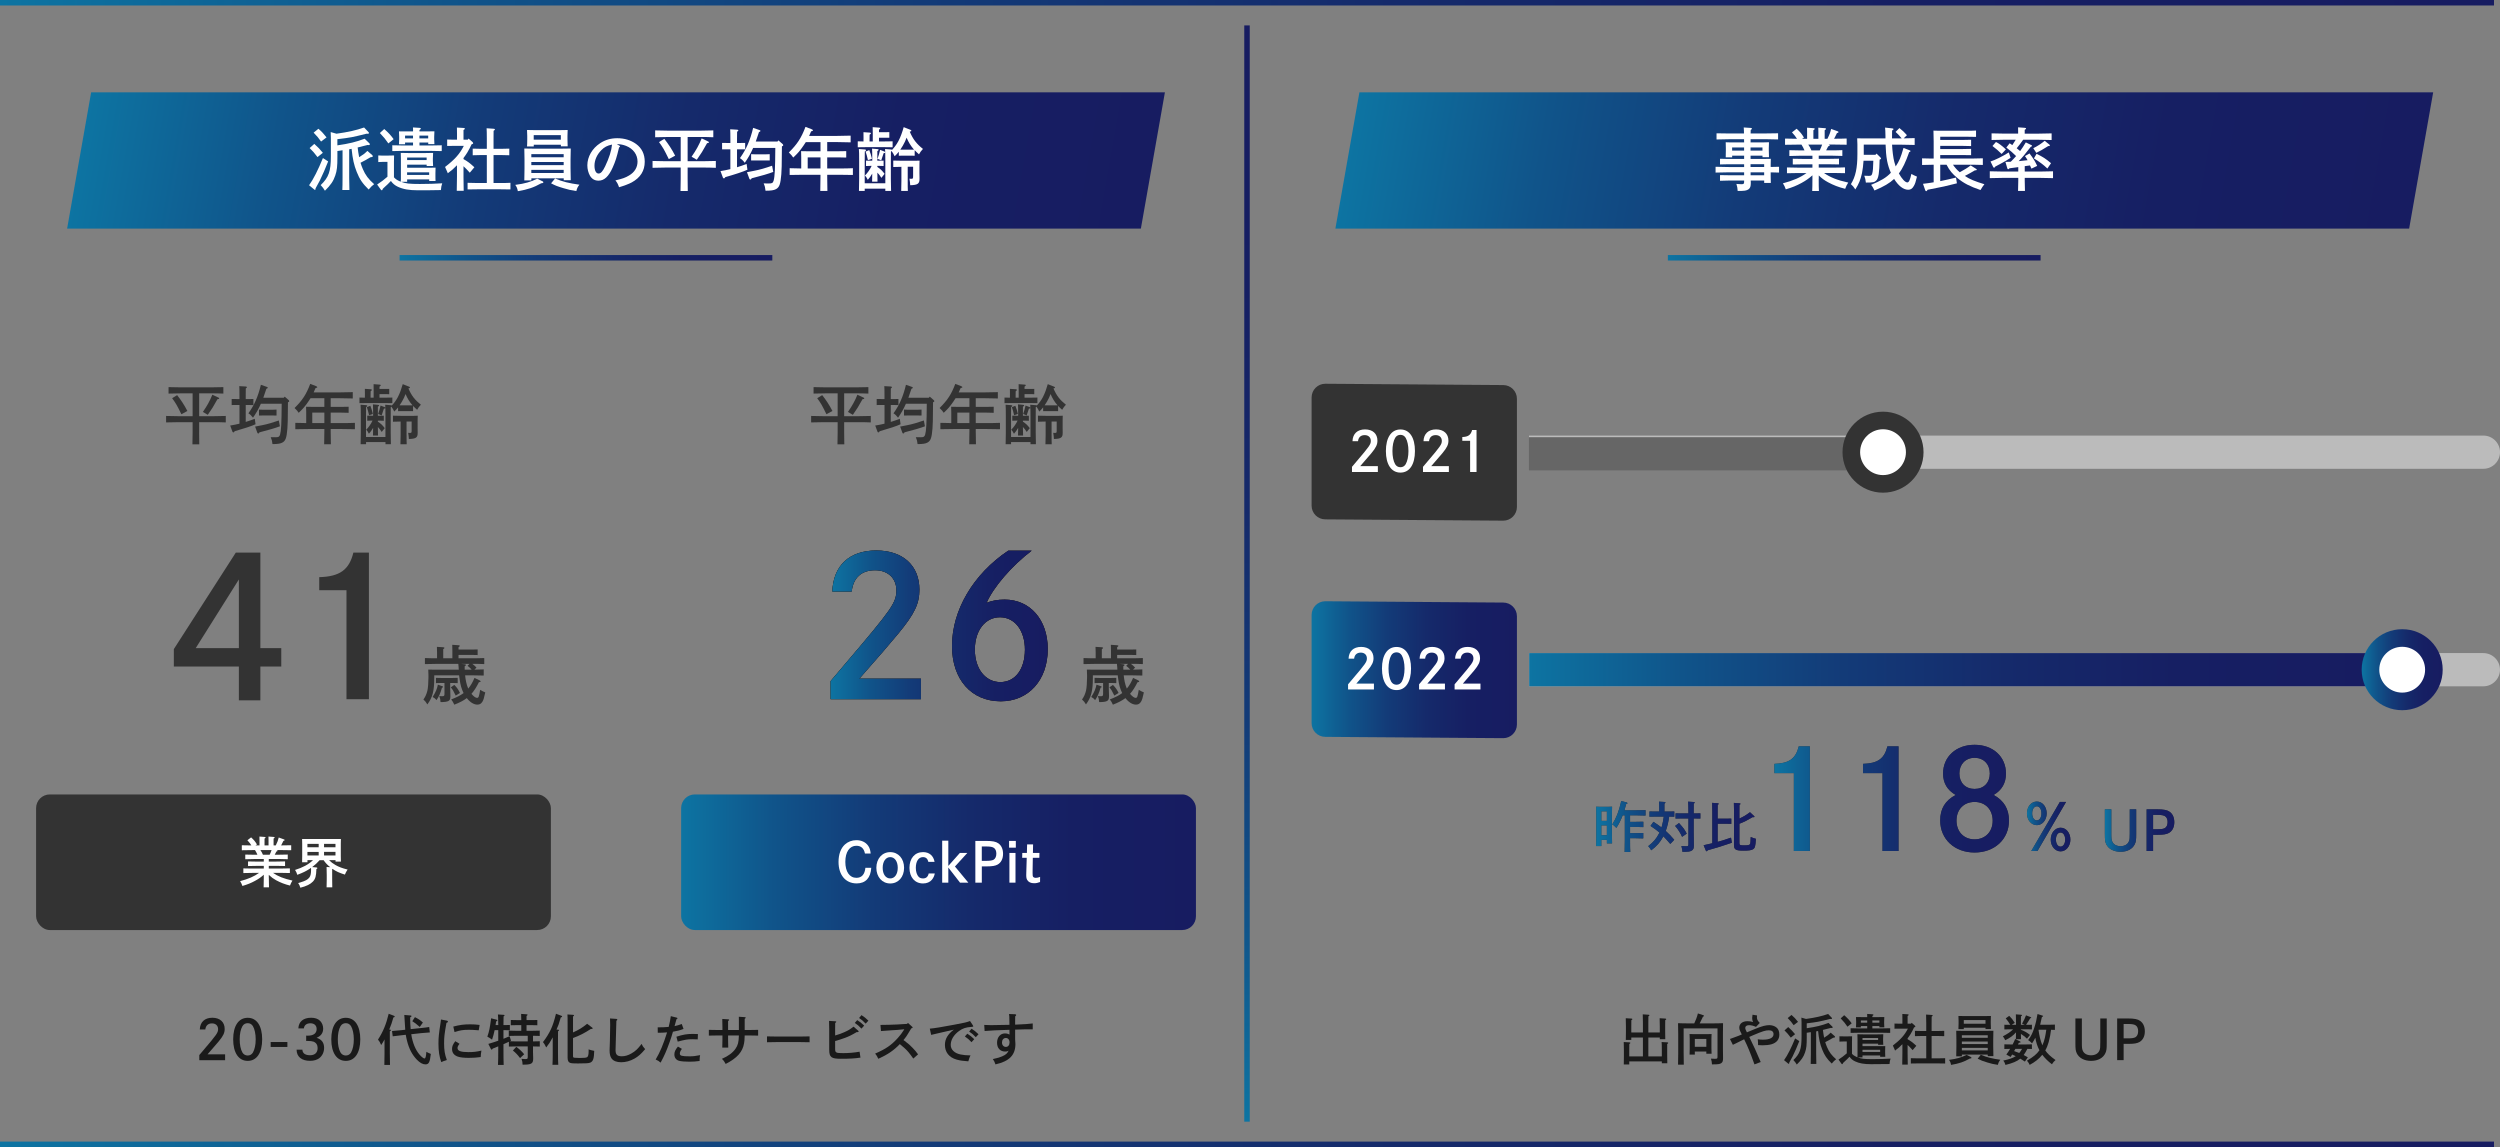 <?xml version="1.0" encoding="UTF-8"?><svg id="_レイヤー_2" xmlns="http://www.w3.org/2000/svg" xmlns:xlink="http://www.w3.org/1999/xlink" viewBox="0 0 912.19 418.54"><rect x="0" y="0" width="912.19" height="418.54" fill="#808080" stroke="none"/><defs><style>.cls-1{fill:#fff;}.cls-2{fill:#666;}.cls-3{fill:#333;}.cls-4{fill:#bbb;}.cls-5{fill:#231815;}.cls-6{fill:#1a1a1a;}.cls-7{fill:url(#_新規グラデーションスウォッチ_2-22);}.cls-8{fill:url(#_新規グラデーションスウォッチ_2-21);}.cls-9{fill:url(#_新規グラデーションスウォッチ_2-20);}.cls-10{fill:url(#_新規グラデーションスウォッチ_2-18);}.cls-11{fill:url(#_新規グラデーションスウォッチ_2-19);}.cls-12{fill:url(#_新規グラデーションスウォッチ_2-14);}.cls-13{fill:url(#_新規グラデーションスウォッチ_2-17);}.cls-14{fill:url(#_新規グラデーションスウォッチ_2-12);}.cls-15{fill:url(#_新規グラデーションスウォッチ_2-11);}.cls-16{fill:url(#_新規グラデーションスウォッチ_2-16);}.cls-17{fill:url(#_新規グラデーションスウォッチ_2-10);}.cls-18{fill:url(#_新規グラデーションスウォッチ_2-13);}.cls-19{fill:url(#_新規グラデーションスウォッチ_2-15);}.cls-20{fill:url(#_新規グラデーションスウォッチ_2);}.cls-21{fill:url(#_新規グラデーションスウォッチ_2-8);}.cls-22{fill:url(#_新規グラデーションスウォッチ_2-4);}.cls-23{fill:url(#_新規グラデーションスウォッチ_2-5);}.cls-24{fill:url(#_新規グラデーションスウォッチ_2-6);}.cls-25{fill:url(#_新規グラデーションスウォッチ_2-7);}.cls-26{fill:url(#_新規グラデーションスウォッチ_2-9);}.cls-27{fill:url(#_新規グラデーションスウォッチ_2-3);}.cls-28{fill:url(#_新規グラデーションスウォッチ_2-2);}</style><linearGradient id="_新規グラデーションスウォッチ_2" x1="0" y1="417.54" x2="910" y2="417.54" gradientUnits="userSpaceOnUse"><stop offset="0" stop-color="#0d76a3"/><stop offset="0" stop-color="#0d74a2"/><stop offset=".18" stop-color="#10548a"/><stop offset=".37" stop-color="#133b78"/><stop offset=".56" stop-color="#152a6b"/><stop offset=".76" stop-color="#161f63"/><stop offset="1" stop-color="#171c61"/></linearGradient><linearGradient id="_新規グラデーションスウォッチ_2-2" y1="1" y2="1" xlink:href="#_新規グラデーションスウォッチ_2"/><linearGradient id="_新規グラデーションスウォッチ_2-3" x1="1644.08" y1="9148.53" x2="2044.08" y2="9148.53" gradientTransform="translate(-1389.08 -8939.26)" xlink:href="#_新規グラデーションスウォッチ_2"/><linearGradient id="_新規グラデーションスウォッチ_2-4" x1="478.57" y1="244.36" x2="553.49" y2="244.36" xlink:href="#_新規グラデーションスウォッチ_2"/><linearGradient id="_新規グラデーションスウォッチ_2-5" x1="248.53" y1="314.61" x2="436.37" y2="314.61" xlink:href="#_新規グラデーションスウォッチ_2"/><linearGradient id="_新規グラデーションスウォッチ_2-6" x1="303.06" y1="228.37" x2="382.3" y2="228.37" xlink:href="#_新規グラデーションスウォッチ_2"/><linearGradient id="_新規グラデーションスウォッチ_2-7" x1="303.06" y1="228.37" x2="382.3" y2="228.37" xlink:href="#_新規グラデーションスウォッチ_2"/><linearGradient id="_新規グラデーションスウォッチ_2-8" x1="582.39" y1="301.58" x2="640.69" y2="301.58" xlink:href="#_新規グラデーションスウォッチ_2"/><linearGradient id="_新規グラデーションスウォッチ_2-9" x1="582.39" y1="301.58" x2="640.69" y2="301.58" xlink:href="#_新規グラデーションスウォッチ_2"/><linearGradient id="_新規グラデーションスウォッチ_2-10" x1="582.39" y1="301.58" x2="640.69" y2="301.58" xlink:href="#_新規グラデーションスウォッチ_2"/><linearGradient id="_新規グラデーションスウォッチ_2-11" x1="768.01" y1="303.05" x2="793.35" y2="303.05" xlink:href="#_新規グラデーションスウォッチ_2"/><linearGradient id="_新規グラデーションスウォッチ_2-12" x1="768.01" y1="303.05" x2="793.35" y2="303.05" xlink:href="#_新規グラデーションスウォッチ_2"/><linearGradient id="_新規グラデーションスウォッチ_2-13" x1="739.58" y1="301.56" x2="755.43" y2="301.56" xlink:href="#_新規グラデーションスウォッチ_2"/><linearGradient id="_新規グラデーションスウォッチ_2-14" x1="647.43" y1="291.41" x2="733.03" y2="291.41" xlink:href="#_新規グラデーションスウォッチ_2"/><linearGradient id="_新規グラデーションスウォッチ_2-15" x1="647.43" y1="291.41" x2="733.03" y2="291.41" xlink:href="#_新規グラデーションスウォッチ_2"/><linearGradient id="_新規グラデーションスウォッチ_2-16" x1="647.43" y1="291.41" x2="733.03" y2="291.41" xlink:href="#_新規グラデーションスウォッチ_2"/><linearGradient id="_新規グラデーションスウォッチ_2-17" x1="-786.83" y1="58.55" x2="-395.05" y2="58.55" gradientTransform="translate(826.03) skewX(-10)" xlink:href="#_新規グラデーションスウォッチ_2"/><linearGradient id="_新規グラデーションスウォッチ_2-18" x1="145.8" y1="94.06" x2="281.8" y2="94.06" xlink:href="#_新規グラデーションスウォッチ_2"/><linearGradient id="_新規グラデーションスウォッチ_2-19" x1="-324.07" y1="58.55" x2="67.71" y2="58.55" gradientTransform="translate(826.03) skewX(-10)" xlink:href="#_新規グラデーションスウォッチ_2"/><linearGradient id="_新規グラデーションスウォッチ_2-20" x1="608.56" y1="94.06" x2="744.56" y2="94.06" xlink:href="#_新規グラデーションスウォッチ_2"/><linearGradient id="_新規グラデーションスウォッチ_2-21" x1="557.96" y1="244.36" x2="868.15" y2="244.36" xlink:href="#_新規グラデーションスウォッチ_2"/><linearGradient id="_新規グラデーションスウォッチ_2-22" x1="861.72" y1="244.36" x2="891.29" y2="244.36" xlink:href="#_新規グラデーションスウォッチ_2"/></defs><g id="_レイヤー_1-2"><g><rect class="cls-20" y="416.54" width="910" height="2"/><rect class="cls-28" width="910" height="2"/><rect class="cls-27" x="255" y="208.27" width="400" height="2" transform="translate(245.73 664.27) rotate(-90)"/><g><path class="cls-6" d="M72.9,375.63c.1-2.7,1.78-4.28,4.58-4.28s4.5,1.6,4.5,4.08c0,1.46-.5,2.52-2.2,4.58-.86,1.04-1.96,2.32-4.06,4.7h6.42v2.14h-9.42v-1.88q.34-.42,1.54-1.82c4.86-5.7,5.32-6.36,5.32-7.64s-.9-2.1-2.22-2.1c-1.42,0-2.28,.78-2.44,2.22h-2.02Z"/><path class="cls-6" d="M95.66,379.23c0,4.92-1.98,7.86-5.28,7.86s-5.3-2.94-5.3-7.86,1.98-7.86,5.3-7.86,5.28,2.94,5.28,7.86Zm-7.22-4.78c-.64,1.12-.98,2.82-.98,4.78s.34,3.66,.98,4.78c.42,.72,1.1,1.12,1.94,1.12s1.5-.4,1.92-1.12c.64-1.12,1-2.82,1-4.78s-.38-3.72-1-4.78c-.44-.74-1.1-1.12-1.92-1.12s-1.52,.38-1.94,1.12Z"/><path class="cls-6" d="M104.86,380.21v1.8h-6.1v-1.8h6.1Z"/><path class="cls-6" d="M108.86,375.23c.12-2.46,1.82-3.88,4.66-3.88,1.4,0,2.48,.36,3.24,1.1,.72,.7,1.16,1.76,1.16,2.84,0,1.6-.78,2.7-2.4,3.38,1.86,.58,2.74,1.76,2.74,3.68,0,1.48-.62,2.84-1.7,3.7-.88,.68-2,1.02-3.42,1.02-3.08,0-4.9-1.48-4.92-4.06h2.12c.04,1.3,1.02,2.02,2.8,2.02s2.76-.98,2.76-2.64c0-1.12-.54-1.94-1.52-2.32-.44-.16-1.26-.26-2.18-.26l-.48,.02v-1.96c.28,.02,.4,.02,.58,.02,2.1,0,3.24-.86,3.24-2.42,0-1.28-.86-2.1-2.26-2.1s-2.28,.7-2.4,1.86h-2.02Z"/><path class="cls-6" d="M131.46,379.23c0,4.92-1.98,7.86-5.28,7.86s-5.3-2.94-5.3-7.86,1.98-7.86,5.3-7.86,5.28,2.94,5.28,7.86Zm-7.22-4.78c-.64,1.12-.98,2.82-.98,4.78s.34,3.66,.98,4.78c.42,.72,1.1,1.12,1.94,1.12s1.5-.4,1.92-1.12c.64-1.12,1-2.82,1-4.78s-.38-3.72-1-4.78c-.44-.74-1.1-1.12-1.92-1.12s-1.52,.38-1.94,1.12Z"/><path class="cls-6" d="M142.32,375.69c.2,.02,.32,.1,.32,.2,0,.14-.12,.24-.4,.4v8.18c0,1.8,.02,3.22,.06,4.1h-2.06c.04-.9,.06-2.26,.06-4.1v-5.22c-.34,.7-.68,1.24-1.22,2.06-.38-.92-.66-1.4-1.16-1.98,1.84-2.84,3-5.62,3.9-9.44l1.92,.74c.18,.08,.28,.18,.28,.3,0,.14-.06,.2-.48,.32-.56,1.96-.84,2.78-1.52,4.42l.3,.02Zm11.1-.56c1.7-.18,2.36-.26,3.18-.4l.24,1.98c-2,.14-2.66,.2-3.18,.26l-3.6,.4c.06,.44,.12,.86,.2,1.18,.68,3.04,1.74,5.22,3.36,6.84,.48,.48,1,.82,1.28,.82,.36,0,.54-.66,.68-2.44,.58,.34,.72,.42,1.62,.78-.34,3.06-.74,3.82-1.96,3.82-1,0-2.02-.56-3.16-1.74-1.68-1.76-2.82-3.92-3.54-6.76-.22-.86-.36-1.54-.48-2.3l-1.6,.18c-1.82,.2-2.36,.26-3.16,.38l-.26-1.94c2.18-.18,2.68-.22,3.18-.28l1.64-.18c-.08-.78-.12-1.7-.18-2.92-.02-.54-.08-1.36-.16-2.48l2.32,.2c.2,.02,.32,.1,.32,.22,0,.14-.1,.24-.48,.46-.02,.38-.02,.56-.02,.8,0,1.02,.08,2.3,.18,3.5l3.58-.38Zm-2.02-4c1.44,.76,1.9,1.06,2.9,1.98l-1.14,1.6c-1.36-1.2-1.72-1.46-2.72-2.1l.96-1.48Z"/><path class="cls-6" d="M163.08,372.41c.22,.06,.36,.18,.36,.34,0,.22-.14,.34-.54,.48-.76,4.22-.86,5.2-.86,7.56s.26,3.98,1,5.98c-.86,.26-1.36,.44-2.04,.76-.7-1.92-1.02-4.04-1.02-6.74,0-2.16,.14-3.6,.78-7.66,.08-.48,.12-.7,.14-1.14l2.18,.42Zm4.58,8.44c-.56,.74-.72,1.12-.72,1.56,0,1.04,1.18,1.48,3.98,1.48,1.86,0,3.16-.16,4.74-.56-.16,.96-.24,1.62-.26,2.36-1.3,.2-2.84,.3-4.34,.3-1.72,0-3.08-.14-3.96-.44-1.44-.48-2.16-1.42-2.16-2.82,0-.94,.28-1.6,1.18-2.82l1.54,.94Zm-2.26-6.28c2.36-.62,3.92-.82,6.14-.82,1.24,0,2.14,.06,3.46,.22l-.32,1.96c-.36-.02-.64-.04-.82-.06-1.24-.1-1.82-.12-2.92-.12-1.96,0-3,.16-5.1,.82l-.44-2Z"/><path class="cls-6" d="M194.48,379.99c.8,0,1.88-.04,2.48-.06v1.94c-.64-.04-1.72-.06-2.48-.06v1.94c0,.38,.02,1.54,.06,2.28v.28c0,1.78-.66,2.16-3.68,2.16h-.18c-.04-.92-.08-1.12-.38-2.12,.64,.06,.92,.08,1.3,.08,.88,0,.96-.06,.96-.84v-3.78h-4.1c-.84,0-1.96,.02-2.78,.06v-1.76c-.66,.3-1.32,.62-1.98,.9v1.72c0,2.62,.02,4.56,.08,5.84h-2.08c.08-1.3,.1-3.26,.1-5.84v-.94c-1.32,.54-1.42,.58-2.02,.82-.16,.28-.28,.38-.4,.38-.1,0-.2-.1-.28-.26l-.92-1.84c1.28-.38,2.5-.76,3.62-1.16v-3.86h-1.32c-.24,1.2-.56,2.34-.94,3.48l-.36-.26c-.56-.4-.62-.44-1.36-.84,.68-1.98,.9-3.06,1.38-6.7l1.96,.5c.22,.06,.32,.16,.32,.28,0,.14-.04,.18-.46,.36-.06,.46-.12,.9-.2,1.34h.98c-.02-2.1-.06-3.4-.12-3.88l2.12,.14c.18,0,.3,.1,.3,.2,0,.12-.1,.22-.36,.38-.04,.68-.04,.82-.04,3.16h.36c.58,0,1.42-.02,1.98-.04v1.92c-.56-.02-1.4-.04-1.98-.04h-.36v3.16c.82-.32,1.56-.62,2.24-.94l.52,1.64c-.14,.08-.3,.14-.44,.2,.74,.04,1.68,.06,2.44,.06h4.1v-2.06h-4.12c-.84,0-1.96,.02-2.8,.06v-1.94c.78,.04,1.92,.06,2.8,.06h1.76v-2.06h-1.82c-.58,0-1.42,.02-2,.04v-1.92c.58,.04,1.42,.04,2,.04h1.82c0-1.12-.02-1.78-.06-2.26l2.02,.14c.22,0,.34,.08,.34,.2s-.1,.22-.38,.4v1.52h1.94c.58,0,1.42,0,2-.04v1.92c-.58-.02-1.42-.04-2-.04h-1.94v2.06h2.04c.8,0,2.1-.02,2.78-.06v1.94c-.62-.02-1.7-.04-2.46-.06v2.06Zm-6.1,1.98c1.22,.9,1.96,1.58,2.88,2.7l-1.5,1.4c-.9-1.2-1.56-1.9-2.62-2.76l1.24-1.34Z"/><path class="cls-6" d="M201.68,378.51c-.96,1.76-1.36,2.36-2.38,3.68-.4-.86-.76-1.46-1.18-1.96,1.18-1.52,2.14-3.06,2.92-4.72,.68-1.5,1.18-3,1.82-5.62l1.98,.74c.18,.06,.26,.18,.26,.28,0,.18-.06,.22-.48,.32-.68,2.36-.94,3.1-1.56,4.44l.58,.04c.22,0,.34,.08,.34,.2s-.1,.22-.36,.38c-.02,.46-.02,1.02-.02,2.28v5.76c0,1.9,.04,3.32,.1,4.2h-2.12c.08-1.08,.1-2.36,.1-4.2v-5.82Zm7.4-1.8c2.08-.92,3.38-1.72,5.16-3.16l1.82,1.38c.14,.1,.18,.18,.18,.28,0,.2-.16,.26-.7,.26-2.2,1.44-4.2,2.48-6.46,3.28v6.62c0,.42,.14,.54,.62,.58,.44,.04,1.12,.08,1.74,.08,1.76,0,2.44-.08,2.8-.3,.36-.24,.54-.92,.54-2.26l-.02-.58c.8,.28,.86,.3,2.06,.54-.08,2.84-.4,3.84-1.42,4.28-.6,.26-1.46,.32-4.58,.32-1.6,0-2.2-.04-2.74-.2-.68-.22-.98-.8-.98-1.92v-12.76c0-1.58,0-2.42-.06-3l2.08,.14c.22,0,.34,.08,.34,.2s-.1,.22-.38,.4v5.82Z"/><path class="cls-6" d="M224.86,371.77c.22,0,.38,.12,.38,.28,0,.14-.08,.22-.34,.4-.08,1.64-.3,9.66-.3,10.7,0,1.66,.6,2.26,2.28,2.26,1.18,0,2.32-.34,3.52-1.04,1.46-.84,2.28-1.6,3.7-3.48,.32,.74,.52,1.02,1.3,1.92-1.54,1.82-2.44,2.6-3.88,3.44-1.56,.88-3.22,1.34-4.88,1.34s-2.82-.48-3.48-1.36c-.5-.66-.74-1.62-.74-3,0-.54,.02-1,.12-3.56,.06-1.76,.1-3.74,.1-5.74,0-.9-.02-1.62-.06-2.32l2.28,.16Z"/><path class="cls-6" d="M246.12,374.41c.94-.2,1.46-.36,2.64-.78l.64,1.8c-1.28,.5-2.32,.76-3.86,1.02q-.56,2-1.12,3.54c-1.28,3.56-1.96,5.1-3.38,7.74-.66-.58-.82-.68-1.8-1.14,1.56-2.6,2.82-5.58,4.16-9.9-1.32,.1-1.92,.14-3.4,.14l-.02-1.98c1.84,0,2.28-.02,4-.16l.04-.14c.38-1.54,.56-2.44,.74-3.78l2.16,.54c.16,.04,.28,.14,.28,.24,0,.14-.08,.22-.38,.36-.42,1.6-.44,1.68-.64,2.32l-.06,.18Zm2.68,8.3c-.56,.8-.74,1.22-.74,1.74,0,.78,.72,.98,3.62,.98,1.22,0,2.22-.12,3.78-.44-.14,.64-.16,.82-.2,2.14-1.38,.18-2.38,.26-3.7,.26-1.7,0-3.02-.12-3.78-.32-1.08-.3-1.72-1.16-1.72-2.32,0-.96,.36-1.74,1.3-2.88l1.44,.84Zm-2-4.44c2.46-.78,3.84-1.02,5.98-1.02,.42,0,1.06,.02,1.88,.06l-.08,1.94c-1.54-.06-1.74-.06-2-.06-1.68,0-2.74,.18-5.3,.88l-.48-1.8Z"/><path class="cls-6" d="M269.6,375.83v-3.56l-.02-1.28,2.14,.14c.26,.02,.38,.08,.38,.22,0,.12-.08,.2-.38,.38v4.1h1.32c1.1,0,2.68-.02,3.58-.06v2.1c-.94-.02-2.52-.06-3.58-.06h-1.32c-.08,1.94-.08,2.06-.22,2.82-.54,3.2-2.52,5.42-6.72,7.58-.4-.78-.8-1.34-1.38-1.86,2.34-1.02,3.98-2.26,4.96-3.68,.9-1.3,1.18-2.4,1.24-4.86h-3.94v1.52c0,1.32,.02,2.34,.06,2.92h-2.18c.04-.68,.06-1.6,.06-2.92v-1.52h-1.38c-.98,0-2.72,.04-3.58,.06v-2.1c.82,.04,2.56,.06,3.58,.06h1.38v-1.04c0-1.58-.02-2.44-.06-3l2.18,.14c.22,.02,.34,.08,.34,.22,0,.12-.06,.16-.4,.38v3.3h3.94Z"/><path class="cls-6" d="M295.4,380.29c-.94-.02-2.52-.06-3.58-.06h-8.38c-.98,0-2.72,.04-3.58,.06v-2.14c.82,.02,2.56,.06,3.58,.06h8.38c1.1,0,2.68-.02,3.58-.06v2.14Z"/><path class="cls-6" d="M304.72,382.68c0,1.44,.28,1.58,2.96,1.58,1.96,0,4.1-.18,5.96-.52l.32,2.16c-2.08,.32-3.96,.42-7.2,.42-3.46,0-4.2-.56-4.2-3.32v-7.5c0-1.56-.02-2.48-.06-3l2.3,.14c.22,0,.34,.08,.34,.2s-.1,.22-.4,.4c-.02,.6-.02,1.3-.02,2.26v2.32c1.34-.38,2.3-.72,3.44-1.24,1.44-.66,1.82-.88,3.28-1.98l1.7,1.48c.1,.08,.16,.2,.16,.28,0,.14-.14,.24-.38,.24l-.32-.02c-1.98,1.16-2.86,1.6-4.54,2.2-.84,.32-2.58,.88-3.34,1.06v2.84Zm8.06-10.46c.94,.58,1.56,1.06,2.54,2l-1,1.1c-.94-.98-1.38-1.38-2.42-2.08l.88-1.02Zm1.56-1.82c.94,.6,1.56,1.08,2.52,2.02l-1,1.08c-.92-.98-1.36-1.36-2.4-2.06l.88-1.04Z"/><path class="cls-6" d="M321.26,373.97c1.7,0,4.58-.08,6.06-.16l3.66-.22,.3-.36,1.52,1.38c.16,.16,.2,.2,.2,.32s-.08,.18-.24,.22l-.24,.06c-1.68,2.82-1.76,2.92-2.86,4.28,.06,.04,.18,.12,.28,.2,1.76,1.36,1.98,1.54,3.04,2.64,.86,.88,1.26,1.36,2,2.38l-1.74,1.54c-1.36-1.94-2.22-2.96-3.22-3.84q-1.44-1.24-1.7-1.44c-2.14,2.26-4.42,3.82-7.84,5.36-.48-1-.64-1.26-1.16-1.9,3.94-1.72,5.92-3.08,8.26-5.68,.92-1.02,1.58-1.9,2.12-2.78q.16-.24,.26-.42l-2.52,.24c-.18,.02-.88,.06-1.9,.12-.96,.06-3.18,.22-4.1,.3l-.18-2.24Z"/><path class="cls-6" d="M354.98,374.11q.14,.22,.14,.34c0,.16-.08,.2-.64,.24-2.06,.14-3.22,.52-4.58,1.52-1.94,1.44-3,3.22-3,5.06,0,1.72,1.34,3.02,3.58,3.48,1.1,.22,2.08,.32,3.64,.34-.34,.62-.5,1.06-.8,2.16-1.94-.12-3.02-.28-4.3-.64-2.7-.76-4.24-2.68-4.24-5.32,0-2.18,1-3.9,3.24-5.6-1.8,.42-6.14,1.42-7.26,1.68-.5,.1-.62,.14-1,.24l-.5-2.28c1.8-.16,4.3-.56,8.92-1.44,3.92-.74,4.46-.86,5.76-1.34l1.04,1.56Zm-2.04,3.06c.96,.58,1.56,1.06,2.54,2l-1,1.1c-.92-.98-1.38-1.38-2.42-2.08l.88-1.02Zm1.56-1.82c.94,.58,1.56,1.08,2.54,2.02l-1,1.08c-.92-.98-1.38-1.36-2.42-2.06l.88-1.04Z"/><path class="cls-6" d="M370.36,370.07c.26,0,.42,.12,.42,.28s-.08,.26-.36,.48c0,.72,0,1.3-.02,1.66v1.38c3.62-.16,4.86-.24,6.42-.44v2.14h-2.48q-.86,0-3.94,.12v3.58c.08,.96,.1,1.28,.1,1.66,0,4.04-2.22,6.32-7.28,7.44-.24-.78-.54-1.38-.96-1.94,1.96-.44,2.5-.6,3.42-1,1.32-.58,1.9-1.1,2.34-2.08-.42,.28-.62,.34-1.22,.34-1.84,0-3-1.24-3-3.22s1.18-3.4,2.86-3.4c.64,0,1.16,.12,1.66,.44,.02-.36,.02-.56,.02-.7,0-.06,0-.82-.02-1.06-3.78,.1-7.6,.28-9.06,.44l-.14-2.22c1.14,.06,1.64,.08,2.42,.08,2,0,3.98-.04,6.78-.12l-.02-1.32c0-1.48-.04-2.1-.14-2.62l2.2,.08Zm-3.36,8.66c-.82,0-1.4,.68-1.4,1.64s.58,1.62,1.44,1.62c.78,0,1.32-.66,1.32-1.64s-.56-1.62-1.36-1.62Z"/></g><g><path class="cls-6" d="M599.46,376.73v-3.62c0-1.58-.02-2.42-.06-3l2.1,.14c.22,0,.34,.08,.34,.2s-.1,.22-.38,.4c-.02,.46-.02,1-.02,2.26v3.62h4.18v-2.2c0-1.6-.02-2.44-.06-3l2.06,.12c.22,.02,.36,.1,.36,.2,0,.12-.12,.24-.38,.4-.02,.46-.02,1.02-.02,2.28v1.72c0,1.34,.02,2.36,.04,2.94h-2v-.62h-4.18v6.88h4.92v-2.24c0-1.6-.02-2.44-.08-3l2.08,.12c.22,.02,.34,.1,.34,.22,0,.1-.1,.22-.38,.38v4.1c0,1.34,.02,2.36,.04,2.94h-2v-.68h-11.88v1.1h-2c.02-.7,.04-1.64,.04-2.92v-2.26c0-1.6-.02-2.44-.06-3l2.08,.12c.22,.02,.34,.1,.34,.22,0,.1-.1,.22-.38,.38l-.02,2.28v2.24h4.98v-6.88h-4.24v.88h-2c.02-.7,.04-1.66,.04-2.92v-2c0-1.6-.02-2.44-.06-3l2.08,.12c.2,.02,.34,.1,.34,.2,0,.12-.1,.24-.38,.4-.02,.46-.02,1.02-.02,2.28v2.2h4.24Z"/><path class="cls-6" d="M618.2,373.41c.56-1.18,1.02-2.38,1.32-3.64l1.98,.66c.16,.04,.26,.14,.26,.26s0,.12-.38,.26c-.16,.34-.3,.64-.38,.8-.4,.86-.42,.92-.82,1.66h4.56c1.34,0,2.92-.02,3.96-.08q-.02,.62-.04,3.9v5.56c0,.54,.02,2,.04,3.08v.3c0,.98-.18,1.42-.66,1.76-.58,.36-1.14,.44-3.38,.44-.04-.8-.14-1.36-.38-2.1,.66,.04,.94,.06,1.36,.06,.98,0,1.04-.04,1.04-.82v-10.26h-12.36v8.52q.02,3.86,.06,4.7h-2.1c.02-.78,.06-2.64,.06-3.9v-7.34q-.02-3.28-.06-3.9c1.06,.06,2.62,.08,3.98,.08h1.94Zm.2,11.4h-1.92c.04-.46,.06-1.12,.06-2.12v-3.64c0-.62-.02-1.4-.06-1.76,.44,.02,.86,.04,1.44,.04h5.16c.58,0,1-.02,1.44-.04-.04,.36-.06,1.14-.06,1.76v3.36c0,.94,.02,1.62,.06,2.08h-1.92v-.82h-4.2v1.14Zm4.2-5.74h-4.2v2.88h4.2v-2.88Z"/><path class="cls-6" d="M635.48,377.33s-.18-.36-.48-.98c-.28-.6-.38-.9-.38-1.38,0-1.44,1.18-2.36,2.96-2.36,.78,0,1.34,.08,2.08,.3-.24-.48-.34-.9-.34-1.48,0-.24,.06-.64,.14-1.18l1.64,.26c-.02,.28-.04,.54-.04,.74,0,.7,.26,1.2,1.04,2l-1.38,1.44c-.98-.44-1.74-.62-2.54-.62-.84,0-1.38,.38-1.38,.98,0,.36,.14,.74,.6,1.62,.48-.2,1.94-.8,3.06-1.26,2.46-1,3.82-1.36,5.12-1.36,.96,0,1.88,.3,2.54,.8,.74,.56,1.12,1.44,1.12,2.64,0,1.76-.98,2.98-2.86,3.54-.86,.24-2.02,.38-3.3,.38-.64,0-.94-.02-1.6-.08-.02-1.1-.02-1.26-.12-2.12,.82,.1,1.18,.14,1.84,.14,2.58,0,3.92-.7,3.92-2.02,0-.9-.6-1.4-1.7-1.4-1.22,0-2.2,.3-5.74,1.8q-.54,.22-1.42,.62c1.94,3.98,2.28,4.7,4.18,9.16l-2.28,.86c-1.52-4.24-2.44-6.5-3.64-8.9l-.12-.26c-.26,.14-.46,.22-.74,.36q-1.42,.72-2.26,1.12-.56,.26-1.12,.54l-1.06-2.14c.6-.22,1.08-.4,1.38-.5,1.56-.56,1.72-.64,2.94-1.14l-.06-.12Z"/><path class="cls-6" d="M656.52,379.87c-.82,2.1-1.56,3.8-2.44,5.6q-.28,.56-.94,1.72-.12,.24-.3,.58v.14c0,.16-.06,.28-.18,.28q-.08,0-.28-.18l-1.42-1.18c1.28-1.8,2.6-4.42,4.04-7.94l1.52,.98Zm-4.04-5.12c1.02,.9,1.7,1.6,2.5,2.6l-1.56,1.26c-.94-1.24-1.34-1.7-2.3-2.64l1.36-1.22Zm1.2-4.42c.98,.84,1.5,1.4,2.38,2.52l-1.6,1.22c-.74-1.08-1.14-1.54-2.18-2.6l1.4-1.14Zm5.56,4.84c3.34-.48,5.42-.98,7.94-1.94l1.4,1.36c.08,.08,.12,.18,.12,.28,0,.14-.1,.22-.28,.22-.08,0-.18,0-.42-.02-.96,.24-1.9,.48-2.86,.72,.12,.96,.24,1.9,.44,2.84,1.28-.8,1.62-1.08,2.4-1.84l1.44,1.26c.08,.08,.14,.18,.14,.28s-.06,.18-.14,.22c-.04,.02-.12,.04-.26,.06q-.16,.02-.28,.04c-1.16,.7-1.8,1.06-2.9,1.6,.2,.66,.42,1.26,.68,1.86,.76,1.78,1.64,2.94,3.3,4.4-.54,.38-1.02,.84-1.6,1.56-1.82-1.78-2.64-3-3.48-5.12-.8-2-1.2-3.76-1.5-6.76-.24,.06-.46,.08-.7,.14v8.36c0,1.52,.02,2.8,.06,3.52h-2.06c.04-.78,.06-1.9,.06-3.52v-8.08c-.5,.08-1,.14-1.5,.22v1.66c0,2.94-.12,4-.62,5.5-.56,1.66-1.32,2.78-3.02,4.44-.42-.7-.6-.94-1.24-1.64,2.34-2.24,2.98-4,2.98-8.44v-5.28c0-.6-.04-1.38-.06-1.76l1.7,.48c3.42-.48,5.82-1.02,8.06-1.82l1.28,1.34c.1,.1,.14,.18,.14,.26,0,.16-.1,.24-.3,.24t-.42-.02c-4.24,1.06-4.44,1.1-8.5,1.6v1.78Z"/><path class="cls-6" d="M677.72,385.78c.06-.48,.04-.96,.04-1.44v-5.34c0-.58-.02-1.28-.04-1.62,.7,.04,1.3,.04,2.2,.04h5.04c.88,0,1.5,0,2.2-.04-.04,.34-.06,1.04-.06,1.62v.78c0,.66,.02,1.1,.06,1.44h-1.88v-.4h-5.7v.9h6.1c.9,0,1.5,0,2.2-.02-.02,.32-.04,1.02-.04,1.6v.86c0,.66,0,1.1,.04,1.44h-1.86v-.48h-6.44v.7h-1.76c1.28,.52,2.52,.64,5.44,.64,2.24,0,4.96-.08,6.56-.2-.26,.86-.28,.92-.38,1.98-3.42,.06-3.9,.06-6.74,.06-2.58,0-4.28-.3-5.86-1.04-.86-.42-1.46-.9-2-1.68-.66,.72-1.28,1.3-1.74,1.7-.14,.12-.36,.32-.62,.58-.1,.32-.18,.44-.3,.44-.1,0-.2-.08-.28-.18l-1.08-1.5c1.06-.68,2.08-1.44,3.02-2.28v-4.34h-.8c-.52,0-1.4,.02-1.88,.06v-1.94c.46,.04,1.3,.04,1.88,.04h.9q1.42,0,1.84-.04-.02,.36-.04,1.78v4.6c.42,.48,.86,.78,1.56,1.1l.42,.18Zm-4.82-15.36c1.24,1.08,1.88,1.78,2.74,2.96l-1.54,1.24c-.94-1.34-1.14-1.6-2.48-3.04l1.28-1.16Zm6.08,3.96v.5h-1.78c.04-.36,.06-.78,.06-1.48v-.7c0-.58-.02-1.28-.06-1.6,.7,.02,1.32,.02,2.2,.02h1.9c0-.38,.02-.78-.02-1.16l1.94,.12c.24,.02,.36,.1,.36,.22s-.12,.24-.4,.4v.42h2.16c.88,0,1.5,0,2.2-.02-.04,.32-.06,1.02-.06,1.6v.7c0,.66,.02,1.08,.06,1.44h-1.8v-.46h-2.56v.86h3.32c.92,0,2.32-.02,3.18-.06v1.7c-.86-.02-2.26-.06-3.18-.06h-8.08c-1.02,0-2.34,.04-3.18,.06v-1.7c.84,.04,2.16,.06,3.18,.06h2.88v-.86h-2.32Zm2.32-2.04h-2.32v.82h2.32v-.82Zm3.98,7.14v-.74h-5.7v.74h5.7Zm.74,3.58h-6.44v.76h6.44v-.76Zm-.28-9.9v-.82h-2.56v.82h2.56Z"/><path class="cls-6" d="M692.84,375.33l-1.58,.02v-1.88c.44,.02,1.16,.04,1.58,.04h1.3v-1.7c0-.9,0-1.14-.02-1.84l1.96,.12c.22,.02,.36,.1,.36,.2,0,.14-.12,.24-.4,.4v2.82h1.24l.24-.32,1.18,1.04c.08,.08,.16,.22,.16,.32,0,.16-.06,.22-.46,.32-.38,.82-.78,1.62-1.24,2.38-.34,.56-.72,1.08-1.12,1.62v.32c1.2,.68,1.82,1.14,3.18,2.38l-1.34,1.6c-.8-.88-1.32-1.44-1.84-1.9v3.08c0,1.84,.02,3.2,.06,4.1h-2.02c.04-.9,.06-2.26,.06-4.1v-3.36c-1.04,1.08-1.5,1.46-2.68,2.34-.06-.16-.12-.3-.16-.4-.1-.28-.32-.76-.64-1.44,2.82-2.18,4.24-3.74,5.48-6.16h-3.3Zm10,2.68h-1.72c-.66,0-1.8,.04-2.4,.06v-1.94c.6,.04,1.62,.06,2.4,.06h1.72v-3c0-1.58-.02-2.42-.06-3l2.08,.14c.22,.02,.34,.08,.34,.2s-.1,.22-.38,.4l-.02,2.26v3h2.2c.78,0,1.8-.02,2.4-.06v1.94c-.62-.02-1.74-.06-2.4-.06h-2.2v8.16h2.14c.8,0,2.1-.02,2.8-.06v1.94c-.74-.02-2.04-.04-2.8-.04h-6.94c-.84,0-1.96,.02-2.78,.04v-1.94c.76,.04,1.9,.06,2.78,.06h2.84v-8.16Z"/><path class="cls-6" d="M719.1,385.66c.16,.08,.24,.18,.24,.3,0,.2-.12,.26-.64,.3-2.16,1.22-3.88,1.8-6.8,2.3-.16-.84-.32-1.26-.76-1.84,2.84-.38,4.5-.86,6.42-1.82l1.54,.76Zm-3.26-.24h-2.06c.04-.8,.06-1.96,.06-3.5v-2.64c0-1.2-.02-2.54-.06-3.18,.8,.02,1.56,.04,2.68,.04h8.08c1.16,0,1.98-.02,2.8-.04q-.04,.66-.06,3.18v2.56c0,1.6,.02,2.76,.06,3.52h-2.06v-.56h-9.44v.62Zm.7-9.92h-1.96c.04-.48,.06-1.14,.06-2.12v-.92c0-.64-.02-1.4-.06-1.76,.7,.02,1.32,.04,2.2,.04h7.44c.9,0,1.52-.02,2.22-.04-.04,.36-.06,1.12-.06,1.76v.94c0,.94,.02,1.62,.06,2.08h-1.98v-.48h-7.92v.5Zm8.74,2.24h-9.44v.92h9.44v-.92Zm-9.44,3.22h9.44v-.92h-9.44v.92Zm0,2.3h9.44v-.92h-9.44v.92Zm8.62-11.06h-7.92v1.34h7.92v-1.34Zm-1.7,12.66c2.14,.92,4.08,1.4,7.12,1.82-.5,.64-.7,1.02-.9,1.86-1.68-.26-2.32-.4-3.82-.86-1.74-.52-2.3-.74-3.56-1.4l1.16-1.42Z"/><path class="cls-6" d="M735.54,379.19c.04-.62,.06-1.44,.06-2.5-1.1,1.22-2.2,2.02-3.94,2.86-.26-.56-.52-1-.86-1.42,1.82-.98,2.76-1.6,3.74-2.56h-1.2c-.58,0-1.42,.02-2,.04v-1.7c.52,.02,1.42,.02,2,.02h.16c-.44-.78-1.1-1.7-1.66-2.36l1.28-.92c.8,.78,1.36,1.48,2.02,2.56l-1.12,.72h1.58v-.82c0-1.58-.02-2.42-.06-3l1.9,.14c.22,.02,.34,.08,.34,.2s-.1,.22-.38,.4c-.02,.56-.02,1.24-.02,2.26v.82h1.4l-.98-.42c.74-1.32,1.06-2,1.44-3.04l1.64,.62c.2,.06,.26,.12,.26,.22s-.04,.12-.12,.16c-.08,.04-.2,.08-.26,.1-.7,1.18-.74,1.24-1.5,2.36h.16c.58,0,1.48,0,1.98-.02v1.7c-.56-.02-1.4-.04-1.98-.04h-2.04v.16c1.46,.58,2.24,1.02,3.32,1.9l-1.1,1.36c-.6-.62-1.18-1.08-2.22-1.74,.02,.82,.02,1.48,.04,1.94h-1.88Zm-1.9,6.48l-1.58-.9c.4-.5,.9-1.24,1.38-2.06h-.1c-.58,0-1.42,.02-2,.04v-1.7c.58,.02,1.42,.04,2,.04h1.02c.38-.72,.7-1.42,.92-1.98l1.76,.86c.14,.06,.22,.16,.22,.26,0,.16-.18,.24-.62,.26-.12,.2-.22,.4-.34,.6h3.12c.58,0,1.42-.02,1.98-.04v1.7c-.46-.02-1.12-.04-1.66-.04-.4,.78-.82,1.54-1.34,2.24,.5,.26,1,.54,1.52,.84l-1.08,1.56c-.58-.4-1.14-.76-1.68-1.08-1.26,1.04-2.9,1.68-5.42,2.3-.24-.78-.3-.92-.78-1.6,2.08-.44,3.48-.9,4.54-1.6-.44-.22-.88-.42-1.32-.6l-.54,.9Zm1.72-2.96c-.14,.26-.3,.52-.46,.8,.64,.2,1.26,.44,1.88,.7,.4-.46,.72-.98,1.02-1.5h-2.44Zm14.42-6.92c-.36-.02-.88-.04-1.4-.04-.18,1.5-.46,3-.86,4.46-.3,1.06-.7,2.1-1.24,3.06,.82,1.22,1.76,2.08,3.74,3.52-.62,.52-.84,.78-1.32,1.54-1.32-.98-2.62-2.26-3.52-3.46-1.16,1.46-2.74,2.7-4.6,3.68-.38-.76-.42-.84-1-1.54,2.38-1.4,3.54-2.36,4.56-3.78-.76-1.42-1.24-3-1.5-4.58-.34,.68-.74,1.36-1.2,2.06-.5-.56-.7-.72-1.42-1.2,1.1-1.5,1.58-2.48,2.2-4.38,.56-1.68,.84-2.9,1.22-5.14l1.7,.54c.28,.08,.34,.12,.34,.22,0,.14-.1,.22-.44,.32-.22,1.06-.42,2-.64,2.84h3c.76,0,1.78-.02,2.38-.06v1.94Zm-5.92-.06l-.04,.14c.26,1.9,.64,3.78,1.4,5.54,.82-1.78,1.16-3.76,1.42-5.68h-2.78Z"/><path class="cls-6" d="M759.62,371.61v8.82c0,1.82,.06,2.34,.36,3,.46,1.02,1.56,1.62,3,1.62,1.56,0,2.7-.7,3.12-1.92,.2-.56,.24-1.06,.24-2.7v-8.82h2.36v8.86c0,2.28-.08,2.9-.5,3.8-.8,1.78-2.74,2.82-5.22,2.82s-4.42-1.06-5.24-2.82c-.4-.9-.48-1.52-.48-3.8v-8.86h2.36Z"/><path class="cls-6" d="M776.36,371.61c2.36,0,3.62,.24,4.52,.88,1.12,.78,1.72,2.12,1.72,3.82,0,1.8-.7,3.18-1.96,3.9-.84,.48-2,.68-4.06,.68h-1.72v5.92h-2.36v-15.2h3.86Zm.28,7.26c1.2,0,2.06-.14,2.54-.42,.62-.38,.98-1.16,.98-2.2,0-.96-.3-1.7-.88-2.1-.52-.36-1.32-.52-2.7-.52h-1.72v5.24h1.78Z"/></g><path class="cls-3" d="M548.49,189.98l-64.92-.48c-2.76,0-5-2.24-5-5v-39.48c0-2.76,2.24-5,5-5l64.92,.48c2.76,0,5,2.24,5,5v39.48c0,2.76-2.24,5-5,5Z"/><g><path class="cls-1" d="M493.49,160.97c.1-2.7,1.78-4.29,4.59-4.29s4.51,1.6,4.51,4.09c0,1.46-.5,2.52-2.2,4.59-.86,1.04-1.96,2.32-4.07,4.71h6.43v2.14h-9.44v-1.88q.34-.42,1.54-1.82c4.87-5.71,5.33-6.37,5.33-7.65s-.9-2.1-2.22-2.1c-1.42,0-2.29,.78-2.45,2.22h-2.02Z"/><path class="cls-1" d="M516.28,164.57c0,4.93-1.98,7.87-5.29,7.87s-5.31-2.94-5.31-7.87,1.98-7.87,5.31-7.87,5.29,2.94,5.29,7.87Zm-7.23-4.79c-.64,1.12-.98,2.82-.98,4.79s.34,3.67,.98,4.79c.42,.72,1.1,1.12,1.94,1.12s1.5-.4,1.92-1.12c.64-1.12,1-2.83,1-4.79s-.38-3.73-1-4.79c-.44-.74-1.1-1.12-1.92-1.12s-1.52,.38-1.94,1.12Z"/><path class="cls-1" d="M519.4,160.97c.1-2.7,1.78-4.29,4.59-4.29s4.51,1.6,4.51,4.09c0,1.46-.5,2.52-2.2,4.59-.86,1.04-1.96,2.32-4.07,4.71h6.43v2.14h-9.44v-1.88q.34-.42,1.54-1.82c4.87-5.71,5.33-6.37,5.33-7.65s-.9-2.1-2.22-2.1c-1.42,0-2.29,.78-2.45,2.22h-2.02Z"/><path class="cls-1" d="M533.56,159.46c2.14-.06,3.12-.76,3.57-2.56h1.62v15.31h-2.34v-11.38h-2.85v-1.36Z"/></g><path class="cls-22" d="M548.49,269.34l-64.92-.48c-2.76,0-5-2.24-5-5v-39.48c0-2.76,2.24-5,5-5l64.92,.48c2.76,0,5,2.24,5,5v39.48c0,2.76-2.24,5-5,5Z"/><g><path class="cls-1" d="M492.06,240.33c.1-2.7,1.78-4.29,4.59-4.29s4.51,1.6,4.51,4.09c0,1.46-.5,2.52-2.2,4.59-.86,1.04-1.96,2.32-4.07,4.71h6.43v2.14h-9.44v-1.88q.34-.42,1.54-1.82c4.87-5.71,5.33-6.37,5.33-7.65s-.9-2.1-2.22-2.1c-1.42,0-2.28,.78-2.44,2.22h-2.02Z"/><path class="cls-1" d="M514.85,243.93c0,4.93-1.98,7.87-5.29,7.87s-5.31-2.94-5.31-7.87,1.98-7.87,5.31-7.87,5.29,2.94,5.29,7.87Zm-7.23-4.79c-.64,1.12-.98,2.82-.98,4.79s.34,3.67,.98,4.79c.42,.72,1.1,1.12,1.94,1.12s1.5-.4,1.92-1.12c.64-1.12,1-2.83,1-4.79s-.38-3.73-1-4.79c-.44-.74-1.1-1.12-1.92-1.12s-1.52,.38-1.94,1.12Z"/><path class="cls-1" d="M517.97,240.33c.1-2.7,1.78-4.29,4.59-4.29s4.51,1.6,4.51,4.09c0,1.46-.5,2.52-2.2,4.59-.86,1.04-1.96,2.32-4.07,4.71h6.43v2.14h-9.44v-1.88q.34-.42,1.54-1.82c4.87-5.71,5.33-6.37,5.33-7.65s-.9-2.1-2.22-2.1c-1.42,0-2.28,.78-2.44,2.22h-2.02Z"/><path class="cls-1" d="M530.93,240.33c.1-2.7,1.78-4.29,4.59-4.29s4.51,1.6,4.51,4.09c0,1.46-.5,2.52-2.2,4.59-.86,1.04-1.96,2.32-4.07,4.71h6.43v2.14h-9.44v-1.88q.34-.42,1.54-1.82c4.87-5.71,5.33-6.37,5.33-7.65s-.9-2.1-2.22-2.1c-1.42,0-2.28,.78-2.44,2.22h-2.02Z"/></g><rect class="cls-23" x="248.53" y="289.87" width="187.84" height="49.48" rx="5" ry="5"/><g><path class="cls-1" d="M315.6,311.44c-.36-1.88-1.42-2.84-3.15-2.84-2.46,0-4.01,2.26-4.01,5.87s1.54,5.83,4.05,5.83c1.92,0,3.04-1.24,3.27-3.67h2.14c-.22,3.71-2.08,5.71-5.33,5.71-4.03,0-6.61-3.06-6.61-7.85,0-2.74,.8-4.95,2.32-6.35,1.12-1.02,2.6-1.58,4.19-1.58,1.82,0,3.37,.72,4.27,2,.56,.76,.82,1.6,.94,2.88h-2.08Z"/><path class="cls-1" d="M324.83,310.92c2.95,0,5.05,2.38,5.05,5.73s-2.1,5.71-5.05,5.71-5.07-2.38-5.07-5.71,2.1-5.73,5.07-5.73Zm0,9.6c1.64,0,2.74-1.56,2.74-3.87s-1.1-3.91-2.74-3.91-2.76,1.58-2.76,3.91,1.1,3.87,2.76,3.87Z"/><path class="cls-1" d="M341.08,318.69c-.12,.82-.52,1.66-1.06,2.32-.76,.88-1.86,1.34-3.23,1.34-2.99,0-4.95-2.26-4.95-5.71s1.94-5.73,4.97-5.73c2.24,0,3.79,1.3,4.19,3.57h-2.26c-.28-1.18-.92-1.74-1.98-1.74-1.6,0-2.6,1.52-2.6,3.93,0,1.4,.38,2.58,1.06,3.29,.36,.36,.92,.56,1.56,.56,1.12,0,1.8-.58,2.08-1.82h2.22Z"/><path class="cls-1" d="M350.23,311.22h2.72l-4.51,4.95,4.89,5.89h-3.04l-4.27-5.51v5.51h-2.24v-15.31h2.24v9.2l4.21-4.73Z"/><path class="cls-1" d="M359.74,306.83c2.36,0,3.63,.24,4.53,.88,1.12,.78,1.72,2.12,1.72,3.83,0,1.8-.7,3.19-1.96,3.91-.84,.48-2,.68-4.07,.68h-1.72v5.93h-2.36v-15.23h3.87Zm.28,7.27c1.2,0,2.06-.14,2.54-.42,.62-.38,.98-1.16,.98-2.2,0-.96-.3-1.7-.88-2.1-.52-.36-1.32-.52-2.71-.52h-1.72v5.25h1.78Z"/><path class="cls-1" d="M370.65,306.83v2.46h-2.46v-2.46h2.46Zm-.12,4.39v10.84h-2.22v-10.84h2.22Z"/><path class="cls-1" d="M379.27,311.22l-.04,1.76h-2.38c-.02,1.3-.08,4.67-.08,4.91v.78c0,.76,.04,1.06,.22,1.28,.18,.22,.52,.36,.9,.36,.52,0,1.06-.12,1.62-.36l-.02,1.88c-.8,.32-1.44,.44-2.18,.44-1.16,0-2.02-.4-2.48-1.16-.28-.44-.38-.94-.38-1.88q0-.38,.04-1.44l.14-4.81h-1.66l.04-1.76h1.68l.08-3.13h2.18l-.06,3.13h2.38Z"/></g><g><path class="cls-3" d="M308.02,157.97c0,1.79,.02,3.3,.05,4.15h-2.5c.05-.92,.07-2.24,.07-4.15v-3.93h-4.99c-1.3,0-3.42,.05-4.69,.09v-2.36c1.22,.05,3.35,.09,4.69,.09h4.99v-8.34h-4.08c-1.3,0-3.42,.05-4.71,.09v-2.36c1.23,.05,3.35,.09,4.71,.09h10.58c1.48,0,3.51-.05,4.71-.09v2.36c-1.27-.07-3.28-.09-4.71-.09h-4.12v8.34h5.02c1.48,0,3.49-.05,4.69-.09v2.36c-1.25-.07-3.25-.09-4.69-.09h-5.02v3.93Zm-8.03-13.81c1.46,1.86,2.57,3.53,3.75,5.8l-2.19,1.18c-1.72-3.49-1.93-3.84-3.37-5.84l1.81-1.13Zm9.4,6.15c1.55-2.24,2.59-4.1,3.46-6.29l2.29,1.08c.14,.07,.21,.16,.21,.28,0,.17-.19,.26-.64,.28-1.67,2.99-1.84,3.27-3.53,5.7l-1.79-1.06Z"/><path class="cls-3" d="M322.73,147.77h-.97c-.64,0-1.39,0-1.88,.02v-2.21l1.88,.02h.97v-1.18c0-1.88-.02-2.87-.07-3.53l2.4,.14c.26,.02,.4,.12,.4,.26,0,.12-.12,.26-.42,.45-.02,.54-.02,1.2-.02,2.69v1.18h.92l1.88-.02v2.21c-.5-.02-1.25-.02-1.88-.02h-.92v6.17c1.08-.33,2.19-.71,3.3-1.15l.28,2c-1.41,.66-4.29,1.6-7.61,2.54-.19,.33-.33,.45-.47,.45-.12,0-.28-.12-.35-.28l-.82-2.24c1.13-.19,2.26-.4,3.39-.68v-6.81Zm7.82-.47c-.82,1.88-1.7,3.42-2.87,5.11-.54-.73-1.04-1.2-1.67-1.6,2.17-3.02,3.53-6.13,4.55-10.41l2.21,.78c.21,.07,.31,.17,.31,.31q0,.17-.52,.38c-.4,1.23-.75,2.29-1.11,3.25h7.47l.33-.4,1.48,1.3c.09,.09,.17,.24,.17,.38,0,.17-.07,.24-.45,.38-.07,7.44-.07,7.68-.21,9.61-.28,3.42-.66,4.48-1.86,5.11-.66,.38-1.79,.54-3.46,.54h-.12c-.14-1.2-.21-1.48-.64-2.52l1.81,.02c1.08,0,1.34-.17,1.6-.97,.4-1.39,.54-3.93,.59-11.26h-7.61Zm6.93,8.25c-1.51,.59-4.22,1.39-7.42,2.19-.19,.31-.33,.45-.47,.45-.12,0-.28-.14-.33-.28l-.82-2.26q.66-.14,2.5-.49c1.86-.35,3.98-.97,6.15-1.74l.4,2.14Zm-1.23-3.93c-.35-.02-.94-.02-1.39-.02h-3.63c-.45,0-1.06,0-1.39,.02v-2.17c.33,.02,.94,.05,1.39,.05h3.63c.45,0,1.04-.02,1.39-.05v2.17Z"/><path class="cls-3" d="M353.71,145.29h-5.04c-.26,.4-.52,.8-.82,1.25-1.2,1.74-1.98,2.66-3.51,4.08-.4-.64-.71-.97-1.51-1.74,2.9-2.87,4.29-4.99,5.73-8.81l2.1,.8c.33,.14,.49,.28,.49,.4q0,.19-.66,.35c-.24,.59-.47,1.08-.68,1.55h9.57c1.41,0,3.49-.05,4.71-.09v2.31c-1.22-.05-3.3-.09-4.71-.09h-3.35v3.16h3.75c.85,0,2.14-.02,2.8-.05v2.21c-.71-.05-2.03-.07-2.8-.07h-3.75v3.82h4.15c1.93,0,3.09-.02,4.69-.09v2.33c-1.25-.05-3.25-.07-4.69-.07h-4.15v.73c0,2.17,.02,3.77,.07,4.83h-2.45c.05-1.06,.07-2.66,.07-4.83v-.73h-5.91c-1.3,0-3.42,.02-4.69,.07v-2.33c1.01,.05,2.66,.07,3.98,.09v-3.89q-.02-1.67-.05-2.07,.64,.02,2.76,.05h3.91v-3.16Zm-4.41,5.25v3.82h4.41v-3.82h-4.41Z"/><path class="cls-3" d="M368.51,144.07c0-1.08,0-1.37-.02-2.19l2.14,.14c.26,.02,.42,.12,.42,.24,0,.17-.14,.28-.45,.5-.02,.49-.02,.61-.02,1.32v1.01h1.11v-2.73c0-1.08,0-1.37-.02-2.19l2.19,.17c.28,0,.42,.09,.42,.24s-.12,.28-.45,.47v.87h1.67l1.88-.02v1.93c-.5-.02-1.25-.02-1.88-.02h-1.67v1.3h1.41c.94,0,2.47-.02,3.28-.05v2.05c-.85-.02-2.38-.05-3.28-.05h-5.42c-1.01,0-2.33,.02-3.3,.05v-2.05c.54,.02,1.27,.02,1.98,.05v-1.01Zm12.11,4.57c-.45,.57-.92,1.06-1.41,1.53-.38-.78-.59-1.18-1.04-1.79-.07,.07-.17,.12-.24,.16q-.02,.4-.02,3.35v6.05c0,1.79,.02,3.3,.07,4.15h-1.98v-.78h-7.09v.78h-1.98c.05-.92,.07-2.24,.07-4.15v-6.05c0-2.31-.02-3.53-.09-4.22l2.07,.17c.24,.02,.4,.12,.4,.24,0,.14-.14,.28-.45,.47q-.02,.4-.02,3.35v7.56h7.09v-7.56c0-2.31-.02-3.53-.09-4.22l2.07,.17c.12,0,.26,.05,.35,.12,.85-.92,1.58-1.91,2.17-3.02,.8-1.51,1.34-3.16,1.81-4.78l2.14,.85c.38,.14,.47,.21,.47,.38s0,.21-.54,.33c1.13,2.64,2.36,4.22,4.55,5.94-.66,.71-.92,1.06-1.37,1.86-.57-.5-1.04-.94-1.48-1.41v1.91l-.94-.02h-3.6l-.92,.02v-1.37Zm-9.17,10.25c.02-.68,.05-1.58,.05-2.76-.45,.78-.99,1.55-1.53,2.14-.52-.97-.54-1.01-.99-1.48,.92-.92,1.67-1.98,2.31-3.32h-.52c-.45,0-1.06,.02-1.41,.05v-1.86c.35,.02,.97,.02,1.41,.02h.73v-.61c0-1.86-.02-2.87-.07-3.53l1.86,.17c.28,.02,.4,.09,.4,.24s-.12,.26-.45,.45v3.3h.78c.45,0,1.04,0,1.39-.02v1.86c-.35-.02-.94-.05-1.39-.05h-.78v.35c1.15,.78,1.7,1.32,2.5,2.38l-1.11,1.39c-.4-.66-.85-1.25-1.39-1.81,0,1.41,.02,2.5,.05,3.11h-1.84Zm-.97-10.84c.4,1.01,.66,1.86,.92,2.99l-1.39,.45c-.24-1.08-.54-2.24-.8-2.92l1.27-.52Zm2.83,3.02c.5-1.48,.52-1.51,.9-3.11l1.53,.61c.12,.05,.21,.16,.21,.28,0,.14-.17,.24-.52,.26-.38,1.23-.57,1.79-.82,2.47l-1.3-.52Zm10.39,7.59c0,1.53,0,2.73,.05,3.44h-2.29c.05-.82,.07-1.93,.07-3.44v-4.85c-.92,.02-2.07,.05-2.8,.07v-2.21c.9,.02,2.24,.07,3.3,.07h4.05c.68,0,1.18-.02,1.7-.05-.05,.71-.05,1.74-.05,2.85v1.44q0,.87,.02,1.77v.26c0,1.67-.64,2.1-3.2,2.17-.05-.82-.12-1.51-.26-2.26,.28,.02,.42,.05,.59,.05,.64,0,.68-.07,.68-.99v-3.16h-1.86v4.85Zm2.17-10.77c-1.08-1.23-1.93-2.62-2.54-4.12-.35,.99-.78,1.86-1.32,2.78-.28,.49-.57,.94-.85,1.34h4.71Z"/></g><path class="cls-3" d="M413.44,244.34c1.2-.02,2.47-.05,3.37-.09v2.24c-1.2-.05-3.39-.09-4.69-.09h-2.1c.17,1.65,.47,3.3,1.13,4.85,.9-1.06,1.62-2.29,2.29-3.91l1.88,.92c.24,.12,.35,.26,.35,.38,0,.19-.09,.24-.61,.28-.9,1.79-1.74,3.13-2.73,4.24,.71,.87,1.51,1.48,2.03,1.48,.57,0,.73-.4,1.15-2.94,.64,.4,1.2,.68,1.86,.94-.47,2.21-.66,2.78-1.06,3.42-.45,.73-1.01,1.04-1.81,1.04-1.3,0-2.69-.87-3.86-2.38-1.22,.92-2.66,1.65-4.57,2.4-.4-.87-.64-1.3-1.13-1.91,2.17-.85,3.44-1.51,4.52-2.33-.73-1.44-1.18-2.99-1.46-5.16-.07-.52-.12-.85-.17-1.32h-9.07v1.01c0,4.71-.61,7.04-2.52,9.61-.64-1.01-.66-1.06-1.44-1.79,.68-.94,1.15-1.96,1.46-3.23,.21-.87,.38-3.02,.38-4.76v-.85c0-.71-.02-1.63-.07-2.07,.8,.02,1.6,.02,2.62,.02h8.51c0-.28-.02-.59-.05-.92-.05-.64-.07-.9-.12-1.2h-7.49c-1.3,0-3.42,.05-4.69,.09v-2.21c1.15,.07,3.09,.09,4.43,.09v-2c0-1.06,0-1.37-.05-2.17l2.33,.14c.26,.02,.42,.12,.42,.24,0,.14-.14,.28-.45,.47v3.32h3.34v-2.73c0-1.08,0-1.37-.05-2.19l2.33,.16c.28,.02,.42,.09,.42,.24s-.12,.28-.45,.47v.87h4.64c.68,0,1.67-.02,2.33-.05v2.05c-.66-.02-1.65-.05-2.33-.05h-4.64v1.23h4.67c1.48,0,3.51-.02,4.71-.09v2.21c-1.18-.07-2.97-.09-4.36-.09,.61,.45,.99,.78,1.53,1.37l-.75,.75Zm-11.69,6.05c.14,.05,.21,.12,.21,.24,0,.09-.07,.21-.17,.24l-.21,.07c-.68,2.26-1.06,3.09-2,4.52-.4-.5-.73-.78-1.41-1.15,1.11-1.77,1.6-2.92,1.91-4.5l1.67,.59Zm2.83,.92c0,.42,.05,1.7,.07,2.52v.28c0,1.67-.66,2.05-3.6,2.07-.07-1.15-.12-1.27-.47-2.19,.47,.05,.71,.05,1.06,.05,.73,0,.85-.14,.85-.97v-3.86h-1.25c-.64,0-1.37,.02-1.86,.05v-1.93c.52,.02,1.37,.05,1.86,.05h4.19c.52,0,1.37-.02,1.88-.05v1.93c-.5-.02-1.25-.05-1.88-.05h-.85v2.1Zm1.51-1.41c.99,1.04,1.46,1.72,2.05,2.94l-1.55,.97c-.85-1.74-1.04-2.07-1.79-3.02l1.3-.9Zm6.31-5.56c-.09-.09-.21-.24-.38-.42-.19-.21-.49-.49-1.11-.97l.71-.73h-3.11l1.44,.17c.26,.02,.38,.12,.38,.26s-.14,.28-.47,.47c0,.42,.02,.82,.02,1.23h2.52Z"/><g><g><path class="cls-3" d="M303.69,215.84c.35-9.45,6.23-14.98,16.03-14.98s15.75,5.6,15.75,14.28c0,5.11-1.75,8.82-7.7,16.03-3.01,3.64-6.86,8.12-14.21,16.45h22.47v7.49h-32.97v-6.58q1.19-1.47,5.39-6.37c17.01-19.95,18.62-22.26,18.62-26.74s-3.15-7.35-7.77-7.35c-4.97,0-7.98,2.73-8.54,7.77h-7.07Z"/><path class="cls-3" d="M376.42,200.93c-7.28,5.53-14,13.37-16.45,19.04,1.82-.77,4.06-1.19,6.58-1.19,9.31,0,15.75,7.35,15.75,18.06,0,11.27-7,19.04-17.15,19.04-10.71,0-17.78-7.98-17.78-20.16,0-13.09,7.77-26.25,20.51-34.79h8.54Zm-2.45,36.12c0-7-3.71-11.83-9.1-11.83s-9.17,4.83-9.17,11.83,3.85,11.83,9.31,11.83,8.96-4.76,8.96-11.83Z"/></g><g><path class="cls-5" d="M303.69,215.84c.35-9.45,6.23-14.98,16.03-14.98s15.75,5.6,15.75,14.28c0,5.11-1.75,8.82-7.7,16.03-3.01,3.64-6.86,8.12-14.21,16.45h22.47v7.49h-32.97v-6.58q1.19-1.47,5.39-6.37c17.01-19.95,18.62-22.26,18.62-26.74s-3.15-7.35-7.77-7.35c-4.97,0-7.98,2.73-8.54,7.77h-7.07Z"/><path class="cls-5" d="M376.42,200.93c-7.28,5.53-14,13.37-16.45,19.04,1.82-.77,4.06-1.19,6.58-1.19,9.31,0,15.75,7.35,15.75,18.06,0,11.27-7,19.04-17.15,19.04-10.71,0-17.78-7.98-17.78-20.16,0-13.09,7.77-26.25,20.51-34.79h8.54Zm-2.45,36.12c0-7-3.71-11.83-9.1-11.83s-9.17,4.83-9.17,11.83,3.85,11.83,9.31,11.83,8.96-4.76,8.96-11.83Z"/></g><g><path class="cls-24" d="M303.69,215.84c.35-9.45,6.23-14.98,16.03-14.98s15.75,5.6,15.75,14.28c0,5.11-1.75,8.82-7.7,16.03-3.01,3.64-6.86,8.12-14.21,16.45h22.47v7.49h-32.97v-6.58q1.19-1.47,5.39-6.37c17.01-19.95,18.62-22.26,18.62-26.74s-3.15-7.35-7.77-7.35c-4.97,0-7.98,2.73-8.54,7.77h-7.07Z"/><path class="cls-25" d="M376.42,200.93c-7.28,5.53-14,13.37-16.45,19.04,1.82-.77,4.06-1.19,6.58-1.19,9.31,0,15.75,7.35,15.75,18.06,0,11.27-7,19.04-17.15,19.04-10.71,0-17.78-7.98-17.78-20.16,0-13.09,7.77-26.25,20.51-34.79h8.54Zm-2.45,36.12c0-7-3.71-11.83-9.1-11.83s-9.17,4.83-9.17,11.83,3.85,11.83,9.31,11.83,8.96-4.76,8.96-11.83Z"/></g></g><rect class="cls-3" x="13.17" y="289.87" width="187.84" height="49.48" rx="5" ry="5"/><g><path class="cls-1" d="M98.09,320.23c0,1.52,.02,2.81,.06,3.53h-1.96c.04-.78,.06-1.9,.06-3.53v-1.06c-1.16,1.02-1.92,1.54-3.21,2.24-1.52,.82-2.56,1.24-4.59,1.86-.34-.9-.38-1-.84-1.76,3.03-.8,5.13-1.72,6.91-3.01h-2.54c-1.04,0-2.34,.02-3.19,.06v-1.7c.84,.04,2.14,.06,3.19,.06h4.27v-.98h-2.56c-1.02,0-2.34,.02-3.19,.06v-1.68c.84,.02,2.16,.06,3.19,.06h2.56v-.94h-3.55c-1.04,0-2.36,.04-3.21,.08v-1.7c.84,.04,2.16,.06,3.21,.06h1.22c-.24-.6-.54-1.16-.88-1.7h-.82c-1.1,0-2.9,.02-3.99,.06v-1.82c.9,.04,2.36,.06,3.49,.06-.4-.66-.7-1.04-1.46-1.88l1.36-1.06c1.12,1.06,1.4,1.38,2.14,2.58l-.56,.36h1.48v-1.96l-.02-1.28,1.88,.14c.24,.02,.38,.08,.38,.2s-.12,.24-.4,.4v2.5h1.46v-1.96c0-.54,0-.98-.02-1.28l1.9,.14c.22,.02,.36,.08,.36,.2s-.12,.24-.4,.4v2.5h.8c.62-1.24,.82-1.82,1.08-2.89l1.94,.7c.12,.04,.22,.14,.22,.22,0,.14-.06,.18-.46,.32q-.12,.24-.6,1.22c-.06,.12-.14,.26-.24,.42,1.22,0,2.75-.02,3.69-.06v1.82c-1.06-.04-2.76-.06-3.99-.06h-1.3c.26,.08,.32,.18,.32,.26,0,.12-.1,.18-.44,.28q-.14,.26-.6,1.16h1.56c.92,0,2.32-.02,3.19-.06v1.7c-.86-.04-2.26-.08-3.19-.08h-3.73v.94h2.73c.92,0,2.34-.04,3.21-.06v1.68c-.86-.04-2.28-.06-3.21-.06h-2.73v.98h4.51c.92,0,2.32-.02,3.19-.06v1.7c-.86-.04-2.26-.06-3.19-.06h-2.96c1.84,1.3,3.91,2.1,7.09,2.81-.46,.74-.56,.96-.9,1.82-2-.5-3.39-1.04-5.07-1.94-1.06-.6-1.66-1.02-2.67-1.96v1Zm.3-8.35c.26-.56,.52-1.12,.7-1.7h-4.07c.38,.52,.68,1.1,.92,1.7h2.44Z"/><path class="cls-1" d="M120.08,313.86c.66,.68,1.4,1.24,2.32,1.76,1.18,.68,2.42,1.16,4.43,1.66q-.16,.26-.58,.94c-.08,.14-.16,.34-.4,.9-2.04-.64-3.17-1.14-4.55-2.1l-.1,.06v3.75c0,1.32,0,2.34,.04,2.93h-2.08c.04-.68,.06-1.6,.06-2.93v-1.48c0-1.58-.02-2.44-.06-3.01l1.34,.08c-.54-.42-1.04-.86-1.5-1.38-.32-.36-.64-.76-.92-1.18h-1.46c-.82,.92-1.72,1.78-2.72,2.52l1.56,.12c.18,.02,.36,.14,.36,.26s-.14,.22-.38,.34c-.08,2.6-.34,3.53-1.26,4.55-.92,.98-2.38,1.7-4.59,2.26-.24-.8-.4-1.12-.8-1.7,.36-.1,.62-.18,.8-.24,1.9-.58,2.66-1,3.29-1.8,.44-.58,.62-1.38,.62-2.93l-.02-.58c-.18,.14-.38,.26-.58,.4-1.26,.82-2.26,1.32-4.43,2.14-.22-.76-.42-1.18-.82-1.78,2.87-.9,4.89-1.98,6.55-3.57h-2.02v.78h-1.96c.02-.46,.04-1.12,.04-2.1v-4.65c0-.64-.02-1.4-.04-1.76,.7,.02,1.3,.02,2.2,.02h9.76c.9,0,1.5,0,2.2-.02-.02,.36-.04,1.12-.04,1.76v4.41c0,.94,.02,1.62,.04,2.08h-1.96v-.52h-2.32Zm-7.91-5.95v1.24h4.11v-1.24h-4.11Zm0,4.23h4.11v-1.3h-4.11v1.3Zm10.24-4.23h-4.17v1.24h4.17v-1.24Zm0,2.92h-4.17v1.3h4.17v-1.3Z"/></g><path class="cls-3" d="M173.13,244.34c1.2-.02,2.47-.05,3.37-.09v2.24c-1.2-.05-3.39-.09-4.69-.09h-2.1c.17,1.65,.47,3.3,1.13,4.85,.9-1.06,1.62-2.29,2.29-3.91l1.88,.92c.24,.12,.35,.26,.35,.38,0,.19-.09,.24-.61,.28-.9,1.79-1.74,3.13-2.73,4.24,.71,.87,1.51,1.48,2.03,1.48,.57,0,.73-.4,1.15-2.94,.64,.4,1.2,.68,1.86,.94-.47,2.21-.66,2.78-1.06,3.42-.45,.73-1.01,1.04-1.81,1.04-1.3,0-2.69-.87-3.86-2.38-1.22,.92-2.66,1.65-4.57,2.4-.4-.87-.64-1.3-1.13-1.91,2.17-.85,3.44-1.51,4.52-2.33-.73-1.44-1.18-2.99-1.46-5.16-.07-.52-.12-.85-.17-1.32h-9.07v1.01c0,4.71-.61,7.04-2.52,9.61-.64-1.01-.66-1.06-1.44-1.79,.68-.94,1.15-1.96,1.46-3.23,.21-.87,.38-3.02,.38-4.76v-.85c0-.71-.02-1.63-.07-2.07,.8,.02,1.6,.02,2.62,.02h8.51c0-.28-.02-.59-.05-.92-.05-.64-.07-.9-.12-1.2h-7.49c-1.3,0-3.42,.05-4.69,.09v-2.21c1.15,.07,3.09,.09,4.43,.09v-2c0-1.06,0-1.37-.05-2.17l2.33,.14c.26,.02,.42,.12,.42,.24,0,.14-.14,.28-.45,.47v3.32h3.34v-2.73c0-1.08,0-1.37-.05-2.19l2.33,.16c.28,.02,.42,.09,.42,.24s-.12,.28-.45,.47v.87h4.64c.68,0,1.67-.02,2.33-.05v2.05c-.66-.02-1.65-.05-2.33-.05h-4.64v1.23h4.67c1.48,0,3.51-.02,4.71-.09v2.21c-1.18-.07-2.97-.09-4.36-.09,.61,.45,.99,.78,1.53,1.37l-.75,.75Zm-11.69,6.05c.14,.05,.21,.12,.21,.24,0,.09-.07,.21-.17,.24l-.21,.07c-.68,2.26-1.06,3.09-2,4.52-.4-.5-.73-.78-1.41-1.15,1.11-1.77,1.6-2.92,1.91-4.5l1.67,.59Zm2.83,.92c0,.42,.05,1.7,.07,2.52v.28c0,1.67-.66,2.05-3.6,2.07-.07-1.15-.12-1.27-.47-2.19,.47,.05,.71,.05,1.06,.05,.73,0,.85-.14,.85-.97v-3.86h-1.25c-.64,0-1.37,.02-1.86,.05v-1.93c.52,.02,1.37,.05,1.86,.05h4.19c.52,0,1.37-.02,1.88-.05v1.93c-.5-.02-1.25-.05-1.88-.05h-.85v2.1Zm1.51-1.41c.99,1.04,1.46,1.72,2.05,2.94l-1.55,.97c-.85-1.74-1.04-2.07-1.79-3.02l1.3-.9Zm6.31-5.56c-.09-.09-.21-.24-.38-.42-.19-.21-.49-.49-1.11-.97l.71-.73h-3.11l1.44,.17c.26,.02,.38,.12,.38,.26s-.14,.28-.47,.47c0,.42,.02,.82,.02,1.23h2.52Z"/><g><path class="cls-3" d="M102.63,236.49v6.72h-7.63v12.32h-7.84v-12.32h-23.73v-6.37l22.61-35.21h8.96v34.86h7.63Zm-15.47-25.06l-15.75,25.06h15.75v-25.06Z"/><path class="cls-3" d="M116.48,210.59c7.49-.21,10.92-2.66,12.46-8.96h5.67v53.49h-8.19v-39.76h-9.94v-4.76Z"/></g><g><path class="cls-3" d="M72.66,157.97c0,1.79,.02,3.3,.05,4.15h-2.5c.05-.92,.07-2.24,.07-4.15v-3.93h-4.99c-1.29,0-3.42,.05-4.69,.09v-2.36c1.22,.05,3.35,.09,4.69,.09h4.99v-8.34h-4.07c-1.3,0-3.42,.05-4.71,.09v-2.36c1.22,.05,3.35,.09,4.71,.09h10.58c1.48,0,3.51-.05,4.71-.09v2.36c-1.27-.07-3.28-.09-4.71-.09h-4.12v8.34h5.02c1.48,0,3.49-.05,4.69-.09v2.36c-1.25-.07-3.25-.09-4.69-.09h-5.02v3.93Zm-8.04-13.81c1.46,1.86,2.57,3.53,3.75,5.8l-2.19,1.18c-1.72-3.49-1.93-3.84-3.37-5.84l1.81-1.13Zm9.4,6.15c1.55-2.24,2.59-4.1,3.46-6.29l2.29,1.08c.14,.07,.21,.16,.21,.28,0,.17-.19,.26-.64,.28-1.67,2.99-1.84,3.27-3.53,5.7l-1.79-1.06Z"/><path class="cls-3" d="M87.37,147.77h-.96c-.64,0-1.39,0-1.88,.02v-2.21l1.88,.02h.96v-1.18c0-1.88-.02-2.87-.07-3.53l2.4,.14c.26,.02,.4,.12,.4,.26,0,.12-.12,.26-.42,.45-.02,.54-.02,1.2-.02,2.69v1.18h.92l1.88-.02v2.21c-.5-.02-1.25-.02-1.88-.02h-.92v6.17c1.08-.33,2.19-.71,3.3-1.15l.28,2c-1.41,.66-4.29,1.6-7.61,2.54-.19,.33-.33,.45-.47,.45-.12,0-.28-.12-.35-.28l-.82-2.24c1.13-.19,2.26-.4,3.39-.68v-6.81Zm7.82-.47c-.82,1.88-1.7,3.42-2.88,5.11-.54-.73-1.04-1.2-1.67-1.6,2.17-3.02,3.53-6.13,4.55-10.41l2.21,.78c.21,.07,.31,.17,.31,.31q0,.17-.52,.38c-.4,1.23-.75,2.29-1.11,3.25h7.47l.33-.4,1.48,1.3c.09,.09,.16,.24,.16,.38,0,.17-.07,.24-.45,.38-.07,7.44-.07,7.68-.21,9.61-.28,3.42-.66,4.48-1.86,5.11-.66,.38-1.79,.54-3.46,.54h-.12c-.14-1.2-.21-1.48-.64-2.52l1.81,.02c1.08,0,1.34-.17,1.6-.97,.4-1.39,.54-3.93,.59-11.26h-7.61Zm6.93,8.25c-1.51,.59-4.22,1.39-7.42,2.19-.19,.31-.33,.45-.47,.45-.12,0-.28-.14-.33-.28l-.82-2.26q.66-.14,2.5-.49c1.86-.35,3.98-.97,6.15-1.74l.4,2.14Zm-1.22-3.93c-.35-.02-.94-.02-1.39-.02h-3.63c-.45,0-1.06,0-1.39,.02v-2.17c.33,.02,.94,.05,1.39,.05h3.63c.45,0,1.04-.02,1.39-.05v2.17Z"/><path class="cls-3" d="M118.35,145.29h-5.04c-.26,.4-.52,.8-.82,1.25-1.2,1.74-1.98,2.66-3.51,4.08-.4-.64-.71-.97-1.51-1.74,2.9-2.87,4.29-4.99,5.72-8.81l2.1,.8c.33,.14,.49,.28,.49,.4q0,.19-.66,.35c-.23,.59-.47,1.08-.68,1.55h9.57c1.41,0,3.49-.05,4.71-.09v2.31c-1.22-.05-3.3-.09-4.71-.09h-3.35v3.16h3.75c.85,0,2.14-.02,2.8-.05v2.21c-.71-.05-2.03-.07-2.8-.07h-3.75v3.82h4.15c1.93,0,3.09-.02,4.69-.09v2.33c-1.25-.05-3.25-.07-4.69-.07h-4.15v.73c0,2.17,.02,3.77,.07,4.83h-2.45c.05-1.06,.07-2.66,.07-4.83v-.73h-5.91c-1.29,0-3.42,.02-4.69,.07v-2.33c1.01,.05,2.66,.07,3.98,.09v-3.89q-.02-1.67-.05-2.07,.64,.02,2.76,.05h3.91v-3.16Zm-4.41,5.25v3.82h4.41v-3.82h-4.41Z"/><path class="cls-3" d="M133.15,144.07c0-1.08,0-1.37-.02-2.19l2.14,.14c.26,.02,.42,.12,.42,.24,0,.17-.14,.28-.45,.5-.02,.49-.02,.61-.02,1.32v1.01h1.11v-2.73c0-1.08,0-1.37-.02-2.19l2.19,.17c.28,0,.42,.09,.42,.24s-.12,.28-.45,.47v.87h1.67l1.88-.02v1.93c-.49-.02-1.25-.02-1.88-.02h-1.67v1.3h1.41c.94,0,2.47-.02,3.28-.05v2.05c-.85-.02-2.38-.05-3.28-.05h-5.42c-1.01,0-2.33,.02-3.3,.05v-2.05c.54,.02,1.27,.02,1.98,.05v-1.01Zm12.11,4.57c-.45,.57-.92,1.06-1.41,1.53-.38-.78-.59-1.18-1.04-1.79-.07,.07-.16,.12-.23,.16q-.02,.4-.02,3.35v6.05c0,1.79,.02,3.3,.07,4.15h-1.98v-.78h-7.09v.78h-1.98c.05-.92,.07-2.24,.07-4.15v-6.05c0-2.31-.02-3.53-.1-4.22l2.07,.17c.23,.02,.4,.12,.4,.24,0,.14-.14,.28-.45,.47q-.02,.4-.02,3.35v7.56h7.09v-7.56c0-2.31-.02-3.53-.09-4.22l2.07,.17c.12,0,.26,.05,.35,.12,.85-.92,1.58-1.91,2.17-3.02,.8-1.51,1.34-3.16,1.81-4.78l2.14,.85c.38,.14,.47,.21,.47,.38s0,.21-.54,.33c1.13,2.64,2.36,4.22,4.55,5.94-.66,.71-.92,1.06-1.37,1.86-.56-.5-1.04-.94-1.48-1.41v1.91l-.94-.02h-3.61l-.92,.02v-1.37Zm-9.17,10.25c.02-.68,.05-1.58,.05-2.76-.45,.78-.99,1.55-1.53,2.14-.52-.97-.54-1.01-.99-1.48,.92-.92,1.67-1.98,2.31-3.32h-.52c-.45,0-1.06,.02-1.41,.05v-1.86c.35,.02,.96,.02,1.41,.02h.73v-.61c0-1.86-.03-2.87-.07-3.53l1.86,.17c.28,.02,.4,.09,.4,.24s-.12,.26-.45,.45v3.3h.78c.45,0,1.04,0,1.39-.02v1.86c-.35-.02-.94-.05-1.39-.05h-.78v.35c1.15,.78,1.7,1.32,2.5,2.38l-1.11,1.39c-.4-.66-.85-1.25-1.39-1.81,0,1.41,.02,2.5,.05,3.11h-1.84Zm-.96-10.84c.4,1.01,.66,1.86,.92,2.99l-1.39,.45c-.24-1.08-.54-2.24-.8-2.92l1.27-.52Zm2.83,3.02c.5-1.48,.52-1.51,.9-3.11l1.53,.61c.12,.05,.21,.16,.21,.28,0,.14-.16,.24-.52,.26-.38,1.23-.57,1.79-.82,2.47l-1.3-.52Zm10.39,7.59c0,1.53,0,2.73,.05,3.44h-2.29c.05-.82,.07-1.93,.07-3.44v-4.85c-.92,.02-2.07,.05-2.8,.07v-2.21c.89,.02,2.24,.07,3.3,.07h4.05c.68,0,1.18-.02,1.7-.05-.05,.71-.05,1.74-.05,2.85v1.44q0,.87,.02,1.77v.26c0,1.67-.64,2.1-3.21,2.17-.05-.82-.12-1.51-.26-2.26,.28,.02,.43,.05,.59,.05,.64,0,.68-.07,.68-.99v-3.16h-1.86v4.85Zm2.17-10.77c-1.08-1.23-1.93-2.62-2.54-4.12-.35,.99-.78,1.86-1.32,2.78-.28,.49-.56,.94-.85,1.34h4.71Z"/></g><g><g><g><path class="cls-3" d="M584.29,308.72h-1.9c.04-.74,.06-1.92,.06-3.48v-7.72q-.02-2.52-.06-3.18c.38,.02,.72,.04,1.18,.04h3.46c.46,0,.8-.02,1.18-.04-.04,.64-.06,1.98-.06,3.18v6.72c0,1.66,.02,2.74,.06,3.5h-1.9v-1.3h-2.02v2.28Zm2.02-9.2v-3.48h-2.02v3.48h2.02Zm-2.02,5.26h2.02v-3.6h-2.02v3.6Zm10.48-4.9h1.64c.98,0,2.34-.02,3.2-.06v1.98c-.86-.04-2.22-.08-3.2-.08h-1.64v2.28h1.62c.98,0,2.34-.02,3.2-.06v1.98c-.86-.04-2.22-.08-3.2-.08h-1.62v.96c0,1.82,.02,3.2,.08,4.08h-2.06c.04-.88,.06-2.26,.06-4.08v-9.3h-.78c-.66,1.72-1.44,3.26-2.3,4.58-.14-.12-.22-.22-.28-.28-.54-.58-.64-.66-1.22-.98,1.54-2.48,2.42-4.76,3.28-8.54l1.84,.46c.28,.06,.42,.2,.42,.34s-.06,.18-.46,.3c-.2,.8-.42,1.56-.64,2.28h4.52c.96,0,2.32-.02,3.18-.06v1.98c-.86-.04-2.22-.08-3.18-.08h-2.46v2.38Z"/><path class="cls-3" d="M610.91,298c-.54-.04-1.3-.04-1.86-.04-.26,1.78-.64,3.54-1.26,5.24,1.04,.92,1.98,1.9,3.1,3.22l-1.44,1.52c-1.04-1.2-1.82-2.08-2.52-2.8-.02,.04-.06,.1-.08,.14-1.14,2.1-2.32,3.44-4.36,4.98-.46-.8-.72-1.16-1.1-1.52,1.92-1.52,2.92-2.66,3.88-4.5,.08-.16,.16-.3,.24-.46-.92-.8-1.86-1.48-3.28-2.42l1.08-1.5c1.16,.76,2.1,1.42,2.94,2.06,.38-1.3,.64-2.62,.82-3.96h-3.22c-.58,0-1.42,0-2,.04v-1.92c.58,.02,1.42,.04,2,.04h1.54v-1.76c0-.92,0-1.16-.04-1.86l1.98,.12c.24,.02,.36,.1,.36,.22s-.1,.22-.38,.4v2.88h1.6c.58,0,1.42-.02,2-.04v1.92Zm1.72,2.3c1.76,2,1.84,2.1,2.82,3.86l-1.7,1.18c-.54-1.28-1.48-2.78-2.54-3.98l1.42-1.06Zm5.8-3.5c.58,0,1.44-.02,2-.04v1.92c-.56-.04-1.42-.04-2-.04h-.44v5.04c0,.92,.02,2.14,.06,4.6v.2c0,1-.18,1.5-.72,1.84-.62,.4-1.2,.48-3.44,.5q-.04-.78-.38-2.12c.78,.06,1.16,.08,1.76,.08,.72,0,.8-.08,.8-.84v-9.3h-2.72c-.58,0-1.42,0-1.98,.04v-1.92c.56,.02,1.4,.04,1.98,.04h2.72c-.02-2.32-.06-3.8-.12-4.3l2.14,.14c.18,0,.28,.1,.28,.2,0,.12-.1,.22-.36,.38,0,.62,0,.68-.02,3.58h.44Z"/><path class="cls-3" d="M629.71,298.72c.58,0,1.42-.02,2-.04v1.92c-.58-.02-1.42-.04-2-.04h-2.98v6.62c1.54-.44,3.02-.9,4.88-1.54l.3,1.86c-3.02,1.06-6.28,2.06-8.8,2.74-.16,.26-.28,.38-.4,.38-.1,0-.22-.12-.28-.24l-.82-1.98c1.18-.26,2.22-.5,3.16-.72v-11.74c0-1.58-.02-2.42-.06-3l2.06,.14c.22,.02,.34,.08,.34,.2s-.1,.24-.36,.4c-.02,.46-.02,1-.02,2.26v2.78h2.98Zm4.96-.06c1.48-.66,2.48-1.26,3.86-2.3l1.48,1.38c.1,.08,.16,.18,.16,.26,0,.12-.1,.18-.3,.18-.08,0-.18,0-.38-.02-2.06,1.22-2.96,1.68-4.82,2.4v7.06c0,.72,.24,.84,1.68,.84s1.98-.12,2.2-.46q.18-.3,.24-2.6c1.06,.44,1.12,.46,1.9,.66-.16,2.72-.34,3.36-1.04,3.8-.6,.38-1.52,.52-3.5,.52-2.88,0-3.46-.38-3.46-2.16l.02-12.24c0-1.6-.02-2.44-.06-3.02l2.06,.14c.22,.02,.36,.1,.36,.2,0,.12-.12,.24-.38,.4-.02,.46-.02,1.02-.02,2.28v2.68Z"/></g><g><path class="cls-21" d="M584.29,308.72h-1.9c.04-.74,.06-1.92,.06-3.48v-7.72q-.02-2.52-.06-3.18c.38,.02,.72,.04,1.18,.04h3.46c.46,0,.8-.02,1.18-.04-.04,.64-.06,1.98-.06,3.18v6.72c0,1.66,.02,2.74,.06,3.5h-1.9v-1.3h-2.02v2.28Zm2.02-9.2v-3.48h-2.02v3.48h2.02Zm-2.02,5.26h2.02v-3.6h-2.02v3.6Zm10.48-4.9h1.64c.98,0,2.34-.02,3.2-.06v1.98c-.86-.04-2.22-.08-3.2-.08h-1.64v2.28h1.62c.98,0,2.34-.02,3.2-.06v1.98c-.86-.04-2.22-.08-3.2-.08h-1.62v.96c0,1.82,.02,3.2,.08,4.08h-2.06c.04-.88,.06-2.26,.06-4.08v-9.3h-.78c-.66,1.72-1.44,3.26-2.3,4.58-.14-.12-.22-.22-.28-.28-.54-.58-.64-.66-1.22-.98,1.54-2.48,2.42-4.76,3.28-8.54l1.84,.46c.28,.06,.42,.2,.42,.34s-.06,.18-.46,.3c-.2,.8-.42,1.56-.64,2.28h4.52c.96,0,2.32-.02,3.18-.06v1.98c-.86-.04-2.22-.08-3.18-.08h-2.46v2.38Z"/><path class="cls-26" d="M610.91,298c-.54-.04-1.3-.04-1.86-.04-.26,1.78-.64,3.54-1.26,5.24,1.04,.92,1.98,1.9,3.1,3.22l-1.44,1.52c-1.04-1.2-1.82-2.08-2.52-2.8-.02,.04-.06,.1-.08,.14-1.14,2.1-2.32,3.44-4.36,4.98-.46-.8-.72-1.16-1.1-1.52,1.92-1.52,2.92-2.66,3.88-4.5,.08-.16,.16-.3,.24-.46-.92-.8-1.86-1.48-3.28-2.42l1.08-1.5c1.16,.76,2.1,1.42,2.94,2.06,.38-1.3,.64-2.62,.82-3.96h-3.22c-.58,0-1.42,0-2,.04v-1.92c.58,.02,1.42,.04,2,.04h1.54v-1.76c0-.92,0-1.16-.04-1.86l1.98,.12c.24,.02,.36,.1,.36,.22s-.1,.22-.38,.4v2.88h1.6c.58,0,1.42-.02,2-.04v1.92Zm1.72,2.3c1.76,2,1.84,2.1,2.82,3.86l-1.7,1.18c-.54-1.28-1.48-2.78-2.54-3.98l1.42-1.06Zm5.8-3.5c.58,0,1.44-.02,2-.04v1.92c-.56-.04-1.42-.04-2-.04h-.44v5.04c0,.92,.02,2.14,.06,4.6v.2c0,1-.18,1.5-.72,1.84-.62,.4-1.2,.48-3.44,.5q-.04-.78-.38-2.12c.78,.06,1.16,.08,1.76,.08,.72,0,.8-.08,.8-.84v-9.3h-2.72c-.58,0-1.42,0-1.98,.04v-1.92c.56,.02,1.4,.04,1.98,.04h2.72c-.02-2.32-.06-3.8-.12-4.3l2.14,.14c.18,0,.28,.1,.28,.2,0,.12-.1,.22-.36,.38,0,.62,0,.68-.02,3.58h.44Z"/><path class="cls-17" d="M629.71,298.72c.58,0,1.42-.02,2-.04v1.92c-.58-.02-1.42-.04-2-.04h-2.98v6.62c1.54-.44,3.02-.9,4.88-1.54l.3,1.86c-3.02,1.06-6.28,2.06-8.8,2.74-.16,.26-.28,.38-.4,.38-.1,0-.22-.12-.28-.24l-.82-1.98c1.18-.26,2.22-.5,3.16-.72v-11.74c0-1.58-.02-2.42-.06-3l2.06,.14c.22,.02,.34,.08,.34,.2s-.1,.24-.36,.4c-.02,.46-.02,1-.02,2.26v2.78h2.98Zm4.96-.06c1.48-.66,2.48-1.26,3.86-2.3l1.48,1.38c.1,.08,.16,.18,.16,.26,0,.12-.1,.18-.3,.18-.08,0-.18,0-.38-.02-2.06,1.22-2.96,1.68-4.82,2.4v7.06c0,.72,.24,.84,1.68,.84s1.98-.12,2.2-.46q.18-.3,.24-2.6c1.06,.44,1.12,.46,1.9,.66-.16,2.72-.34,3.36-1.04,3.8-.6,.38-1.52,.52-3.5,.52-2.88,0-3.46-.38-3.46-2.16l.02-12.24c0-1.6-.02-2.44-.06-3.02l2.06,.14c.22,.02,.36,.1,.36,.2,0,.12-.12,.24-.38,.4-.02,.46-.02,1.02-.02,2.28v2.68Z"/></g></g><g><g><path class="cls-3" d="M770.37,295.31v8.82c0,1.82,.06,2.34,.36,3,.46,1.02,1.56,1.62,3,1.62,1.56,0,2.7-.7,3.12-1.92,.2-.56,.24-1.06,.24-2.7v-8.82h2.36v8.86c0,2.28-.08,2.9-.5,3.8-.8,1.78-2.74,2.82-5.22,2.82s-4.42-1.06-5.24-2.82c-.4-.9-.48-1.52-.48-3.8v-8.86h2.36Z"/><path class="cls-3" d="M787.11,295.31c2.36,0,3.62,.24,4.52,.88,1.12,.78,1.72,2.12,1.72,3.82,0,1.8-.7,3.18-1.96,3.9-.84,.48-2,.68-4.06,.68h-1.72v5.92h-2.36v-15.2h3.86Zm.28,7.26c1.2,0,2.06-.14,2.54-.42,.62-.38,.98-1.16,.98-2.2,0-.96-.3-1.7-.88-2.1-.52-.36-1.32-.52-2.7-.52h-1.72v5.24h1.78Z"/></g><g><path class="cls-15" d="M770.37,295.31v8.82c0,1.82,.06,2.34,.36,3,.46,1.02,1.56,1.62,3,1.62,1.56,0,2.7-.7,3.12-1.92,.2-.56,.24-1.06,.24-2.7v-8.82h2.36v8.86c0,2.28-.08,2.9-.5,3.8-.8,1.78-2.74,2.82-5.22,2.82s-4.42-1.06-5.24-2.82c-.4-.9-.48-1.52-.48-3.8v-8.86h2.36Z"/><path class="cls-14" d="M787.11,295.31c2.36,0,3.62,.24,4.52,.88,1.12,.78,1.72,2.12,1.72,3.82,0,1.8-.7,3.18-1.96,3.9-.84,.48-2,.68-4.06,.68h-1.72v5.92h-2.36v-15.2h3.86Zm.28,7.26c1.2,0,2.06-.14,2.54-.42,.62-.38,.98-1.16,.98-2.2,0-.96-.3-1.7-.88-2.1-.52-.36-1.32-.52-2.7-.52h-1.72v5.24h1.78Z"/></g></g><g><path class="cls-3" d="M746.79,296.77c0,2.43-1.58,4.31-3.6,4.31s-3.6-1.88-3.6-4.31,1.58-4.31,3.6-4.31,3.6,1.88,3.6,4.31Zm7.07-4.17l-10.44,17.91h-2.26l10.44-17.91h2.26Zm-12.37,4.17c0,1.53,.71,2.57,1.7,2.57s1.67-1.04,1.67-2.57-.68-2.57-1.67-2.57-1.7,1.06-1.7,2.57Zm13.95,9.57c0,2.4-1.58,4.31-3.58,4.31s-3.6-1.91-3.6-4.31,1.58-4.33,3.6-4.33,3.58,1.91,3.58,4.33Zm-5.28,0c0,1.51,.68,2.57,1.67,2.57s1.7-1.06,1.7-2.57-.68-2.57-1.7-2.57-1.67,1.06-1.67,2.57Z"/><path class="cls-18" d="M746.79,296.77c0,2.43-1.58,4.31-3.6,4.31s-3.6-1.88-3.6-4.31,1.58-4.31,3.6-4.31,3.6,1.88,3.6,4.31Zm7.07-4.17l-10.44,17.91h-2.26l10.44-17.91h2.26Zm-12.37,4.17c0,1.53,.71,2.57,1.7,2.57s1.67-1.04,1.67-2.57-.68-2.57-1.67-2.57-1.7,1.06-1.7,2.57Zm13.95,9.57c0,2.4-1.58,4.31-3.58,4.31s-3.6-1.91-3.6-4.31,1.58-4.33,3.6-4.33,3.58,1.91,3.58,4.33Zm-5.28,0c0,1.51,.68,2.57,1.67,2.57s1.7-1.06,1.7-2.57-.68-2.57-1.7-2.57-1.67,1.06-1.67,2.57Z"/></g><g><g><path class="cls-3" d="M647.43,278.71c5.35-.15,7.8-1.9,8.9-6.4h4.05v38.2h-5.85v-28.4h-7.1v-3.4Z"/><path class="cls-3" d="M679.78,278.71c5.35-.15,7.8-1.9,8.9-6.4h4.05v38.2h-5.85v-28.4h-7.1v-3.4Z"/><path class="cls-3" d="M708.98,282.26c0-6.15,4.75-10.5,11.5-10.5s11.45,4.35,11.45,10.5c0,3.45-1.5,6.05-4.5,7.8,3.75,2.05,5.6,5.1,5.6,9.35,0,6.8-5.25,11.65-12.55,11.65s-12.55-4.85-12.55-11.7c0-4.25,1.8-7.25,5.65-9.3-3.05-1.75-4.6-4.35-4.6-7.8Zm4.9,17.15c0,4.1,2.7,6.85,6.6,6.85s6.6-2.75,6.6-6.8-2.65-6.85-6.6-6.85-6.6,2.75-6.6,6.8Zm1.05-17.2c0,3.4,2.2,5.65,5.55,5.65s5.55-2.25,5.55-5.65-2.25-5.7-5.55-5.7-5.55,2.35-5.55,5.7Z"/></g><g><path class="cls-12" d="M647.43,278.71c5.35-.15,7.8-1.9,8.9-6.4h4.05v38.2h-5.85v-28.4h-7.1v-3.4Z"/><path class="cls-19" d="M679.78,278.71c5.35-.15,7.8-1.9,8.9-6.4h4.05v38.2h-5.85v-28.4h-7.1v-3.4Z"/><path class="cls-16" d="M708.98,282.26c0-6.15,4.75-10.5,11.5-10.5s11.45,4.35,11.45,10.5c0,3.45-1.5,6.05-4.5,7.8,3.75,2.05,5.6,5.1,5.6,9.35,0,6.8-5.25,11.65-12.55,11.65s-12.55-4.85-12.55-11.7c0-4.25,1.8-7.25,5.65-9.3-3.05-1.75-4.6-4.35-4.6-7.8Zm4.9,17.15c0,4.1,2.7,6.85,6.6,6.85s6.6-2.75,6.6-6.8-2.65-6.85-6.6-6.85-6.6,2.75-6.6,6.8Zm1.05-17.2c0,3.4,2.2,5.65,5.55,5.65s5.55-2.25,5.55-5.65-2.25-5.7-5.55-5.7-5.55,2.35-5.55,5.7Z"/></g></g></g><g><polygon class="cls-13" points="416.28 83.41 24.49 83.41 33.26 33.68 425.05 33.68 416.28 83.41"/><rect class="cls-10" x="145.8" y="93.06" width="136" height="2"/></g><g><polygon class="cls-11" points="879.04 83.41 487.25 83.41 496.02 33.68 887.81 33.68 879.04 83.41"/><rect class="cls-9" x="608.56" y="93.06" width="136" height="2"/></g><g><path class="cls-1" d="M119.73,58.9c-1.03,2.62-1.95,4.75-3.05,7q-.35,.7-1.17,2.15-.15,.3-.38,.72v.17c0,.2-.07,.35-.22,.35q-.1,0-.35-.23l-1.78-1.47c1.6-2.25,3.25-5.52,5.05-9.92l1.9,1.22Zm-5.05-6.4c1.27,1.12,2.12,2,3.12,3.25l-1.95,1.57c-1.17-1.55-1.67-2.12-2.87-3.3l1.7-1.52Zm1.5-5.52c1.22,1.05,1.87,1.75,2.97,3.15l-2,1.52c-.93-1.35-1.43-1.92-2.72-3.25l1.75-1.42Zm6.95,6.05c4.17-.6,6.77-1.22,9.92-2.42l1.75,1.7c.1,.1,.15,.23,.15,.35,0,.17-.12,.27-.35,.27-.1,0-.22,0-.53-.02-1.2,.3-2.38,.6-3.57,.9,.15,1.2,.3,2.37,.55,3.55,1.6-1,2.02-1.35,3-2.3l1.8,1.57c.1,.1,.17,.23,.17,.35s-.07,.23-.17,.28c-.05,.02-.15,.05-.33,.07q-.2,.02-.35,.05c-1.45,.87-2.25,1.32-3.62,2,.25,.83,.52,1.57,.85,2.32,.95,2.22,2.05,3.67,4.12,5.5-.67,.48-1.27,1.05-2,1.95-2.27-2.22-3.3-3.75-4.35-6.4-1-2.5-1.5-4.7-1.88-8.45-.3,.08-.57,.1-.88,.18v10.45c0,1.9,.03,3.5,.08,4.4h-2.58c.05-.97,.08-2.37,.08-4.4v-10.1c-.62,.1-1.25,.18-1.88,.27v2.07c0,3.67-.15,5-.78,6.87-.7,2.07-1.65,3.47-3.77,5.55-.53-.87-.75-1.17-1.55-2.05,2.92-2.8,3.72-5,3.72-10.55v-6.6c0-.75-.05-1.72-.07-2.2l2.12,.6c4.27-.6,7.27-1.27,10.07-2.27l1.6,1.67c.12,.12,.17,.22,.17,.32,0,.2-.12,.3-.38,.3t-.52-.02c-5.3,1.32-5.55,1.38-10.62,2v2.22Z"/><path class="cls-1" d="M146.23,66.28c.07-.6,.05-1.2,.05-1.8v-6.67c0-.73-.03-1.6-.05-2.02,.87,.05,1.62,.05,2.75,.05h6.3c1.1,0,1.88,0,2.75-.05-.05,.42-.08,1.3-.08,2.02v.97c0,.82,.03,1.37,.08,1.8h-2.35v-.5h-7.12v1.12h7.62c1.12,0,1.87,0,2.75-.02-.02,.4-.05,1.27-.05,2v1.07c0,.82,0,1.37,.05,1.8h-2.32v-.6h-8.05v.88h-2.2c1.6,.65,3.15,.8,6.8,.8,2.8,0,6.2-.1,8.2-.25-.33,1.07-.35,1.15-.48,2.47-4.27,.08-4.87,.08-8.42,.08-3.22,0-5.35-.38-7.32-1.3-1.07-.52-1.82-1.12-2.5-2.1-.83,.9-1.6,1.62-2.18,2.12-.17,.15-.45,.4-.77,.73-.12,.4-.22,.55-.38,.55-.12,0-.25-.1-.35-.23l-1.35-1.87c1.32-.85,2.6-1.8,3.77-2.85v-5.42h-1c-.65,0-1.75,.02-2.35,.08v-2.42c.57,.05,1.62,.05,2.35,.05h1.12q1.77,0,2.3-.05-.03,.45-.05,2.22v5.75c.52,.6,1.07,.98,1.95,1.38l.53,.22Zm-6.03-19.2c1.55,1.35,2.35,2.22,3.43,3.7l-1.93,1.55c-1.17-1.67-1.42-2-3.1-3.8l1.6-1.45Zm7.6,4.95v.62h-2.22c.05-.45,.07-.97,.07-1.85v-.87c0-.73-.03-1.6-.07-2,.88,.02,1.65,.02,2.75,.02h2.38c0-.48,.03-.97-.03-1.45l2.43,.15c.3,.02,.45,.12,.45,.27s-.15,.3-.5,.5v.52h2.7c1.1,0,1.88,0,2.75-.02-.05,.4-.08,1.27-.08,2v.87c0,.82,.03,1.35,.08,1.8h-2.25v-.58h-3.2v1.07h4.15c1.15,0,2.9-.02,3.97-.07v2.12c-1.07-.02-2.82-.08-3.97-.08h-10.1c-1.27,0-2.92,.05-3.97,.08v-2.12c1.05,.05,2.7,.07,3.97,.07h3.6v-1.07h-2.9Zm2.9-2.55h-2.9v1.02h2.9v-1.02Zm4.97,8.92v-.92h-7.12v.92h7.12Zm.92,4.47h-8.05v.95h8.05v-.95Zm-.35-12.37v-1.02h-3.2v1.02h3.2Z"/><path class="cls-1" d="M165.13,53.23l-1.97,.03v-2.35c.55,.02,1.45,.05,1.97,.05h1.62v-2.12c0-1.12,0-1.42-.03-2.3l2.45,.15c.28,.02,.45,.12,.45,.25,0,.17-.15,.3-.5,.5v3.52h1.55l.3-.4,1.47,1.3c.1,.1,.2,.27,.2,.4,0,.2-.07,.27-.57,.4-.48,1.02-.97,2.02-1.55,2.97-.42,.7-.9,1.35-1.4,2.02v.4c1.5,.85,2.27,1.42,3.97,2.97l-1.67,2c-1-1.1-1.65-1.8-2.3-2.37v3.85c0,2.3,.02,4,.07,5.12h-2.53c.05-1.12,.08-2.82,.08-5.12v-4.2c-1.3,1.35-1.88,1.82-3.35,2.92-.07-.2-.15-.37-.2-.5-.12-.35-.4-.95-.8-1.8,3.53-2.72,5.3-4.67,6.85-7.7h-4.12Zm12.5,3.35h-2.15c-.82,0-2.25,.05-3,.07v-2.42c.75,.05,2.03,.07,3,.07h2.15v-3.75c0-1.97-.03-3.02-.08-3.75l2.6,.18c.28,.02,.43,.1,.43,.25s-.12,.27-.48,.5l-.02,2.82v3.75h2.75c.97,0,2.25-.02,3-.07v2.42c-.78-.02-2.17-.07-3-.07h-2.75v10.2h2.67c1,0,2.62-.02,3.5-.08v2.42c-.92-.03-2.55-.05-3.5-.05h-8.67c-1.05,0-2.45,.02-3.47,.05v-2.42c.95,.05,2.37,.08,3.47,.08h3.55v-10.2Z"/><path class="cls-1" d="M197.95,66.13c.2,.1,.3,.23,.3,.38,0,.25-.15,.32-.8,.38-2.7,1.52-4.85,2.25-8.5,2.87-.2-1.05-.4-1.57-.95-2.3,3.55-.47,5.62-1.07,8.02-2.27l1.92,.95Zm-4.07-.3h-2.57c.05-1,.07-2.45,.07-4.37v-3.3c0-1.5-.03-3.17-.07-3.97,1,.02,1.95,.05,3.35,.05h10.1c1.45,0,2.47-.02,3.5-.05q-.05,.82-.08,3.97v3.2c0,2,.03,3.45,.08,4.4h-2.57v-.7h-11.8v.77Zm.87-12.4h-2.45c.05-.6,.08-1.42,.08-2.65v-1.15c0-.8-.03-1.75-.08-2.2,.88,.02,1.65,.05,2.75,.05h9.3c1.12,0,1.9-.02,2.78-.05-.05,.45-.07,1.4-.07,2.2v1.17c0,1.17,.02,2.02,.07,2.6h-2.47v-.6h-9.9v.62Zm10.92,2.8h-11.8v1.15h11.8v-1.15Zm-11.8,4.02h11.8v-1.15h-11.8v1.15Zm0,2.87h11.8v-1.15h-11.8v1.15Zm10.77-13.82h-9.9v1.67h9.9v-1.67Zm-2.12,15.82c2.68,1.15,5.1,1.75,8.9,2.27-.62,.8-.88,1.27-1.12,2.32-2.1-.32-2.9-.5-4.77-1.07-2.17-.65-2.88-.92-4.45-1.75l1.45-1.77Z"/><path class="cls-1" d="M225.93,53.1c.2,.1,.3,.2,.3,.3,0,.15-.12,.3-.35,.42-.9,3.72-1.3,5-2.3,7.25-1.47,3.32-3.1,4.85-5.2,4.85-1.38,0-2.38-.6-3.1-1.77-.62-1.1-.97-2.42-.97-3.82,0-3.12,1.77-6.2,4.7-8.1,1.82-1.2,3.87-1.8,6.22-1.8,2.65,0,4.97,.73,6.87,2.1,2.1,1.55,3.15,3.7,3.15,6.47,0,3.3-1.55,5.8-4.72,7.55-1,.55-2.9,1.27-4.65,1.77-.47-1.3-.65-1.65-1.33-2.5,2.62-.62,3.62-.97,5-1.8,2-1.17,3.07-2.95,3.07-5.05,0-2.57-1.55-4.7-4.2-5.75-.95-.37-2.05-.6-2.85-.6h-.5l.85,.47Zm-6.52,1.7c-1.6,1.6-2.5,3.65-2.5,5.65,0,1.77,.57,2.87,1.5,2.87,.8,0,1.5-.77,2.4-2.65,1.45-3.02,2.32-5.77,2.5-7.92-1.78,.38-2.78,.9-3.9,2.05Z"/><path class="cls-1" d="M250.9,65.3c0,1.9,.02,3.5,.05,4.4h-2.65c.05-.97,.07-2.37,.07-4.4v-4.17h-5.3c-1.38,0-3.62,.05-4.97,.1v-2.5c1.3,.05,3.55,.1,4.97,.1h5.3v-8.85h-4.32c-1.38,0-3.62,.05-5,.1v-2.5c1.3,.05,3.55,.1,5,.1h11.22c1.57,0,3.72-.05,5-.1v2.5c-1.35-.08-3.47-.1-5-.1h-4.37v8.85h5.32c1.57,0,3.7-.05,4.97-.1v2.5c-1.32-.07-3.45-.1-4.97-.1h-5.32v4.17Zm-8.52-14.65c1.55,1.97,2.72,3.75,3.97,6.15l-2.32,1.25c-1.82-3.7-2.05-4.07-3.57-6.2l1.93-1.2Zm9.97,6.52c1.65-2.37,2.75-4.35,3.67-6.67l2.42,1.15c.15,.07,.22,.17,.22,.3,0,.17-.2,.27-.67,.3-1.78,3.17-1.95,3.47-3.75,6.05l-1.9-1.12Z"/><path class="cls-1" d="M266.5,54.48h-1.03c-.67,0-1.47,0-2,.02v-2.35l2,.02h1.03v-1.25c0-2-.03-3.05-.07-3.75l2.55,.15c.28,.02,.42,.12,.42,.27,0,.12-.12,.27-.45,.48-.03,.57-.03,1.27-.03,2.85v1.25h.97l2-.02v2.35c-.53-.02-1.32-.02-2-.02h-.97v6.55c1.15-.35,2.32-.75,3.5-1.22l.3,2.12c-1.5,.7-4.55,1.7-8.07,2.7-.2,.35-.35,.47-.5,.47-.12,0-.3-.12-.38-.3l-.88-2.37c1.2-.2,2.4-.42,3.6-.72v-7.22Zm8.3-.5c-.87,2-1.8,3.62-3.05,5.42-.57-.77-1.1-1.27-1.77-1.7,2.3-3.2,3.75-6.5,4.82-11.05l2.35,.82c.23,.08,.33,.18,.33,.33q0,.17-.55,.4c-.42,1.3-.8,2.42-1.17,3.45h7.92l.35-.43,1.57,1.38c.1,.1,.17,.25,.17,.4,0,.17-.07,.25-.47,.4-.07,7.9-.07,8.15-.22,10.2-.3,3.62-.7,4.75-1.97,5.42-.7,.4-1.9,.57-3.67,.57h-.12c-.15-1.27-.22-1.57-.68-2.67l1.93,.02c1.15,0,1.42-.17,1.7-1.02,.42-1.47,.57-4.17,.62-11.95h-8.07Zm7.35,8.75c-1.6,.62-4.47,1.47-7.87,2.32-.2,.33-.35,.48-.5,.48-.12,0-.3-.15-.35-.3l-.88-2.4q.7-.15,2.65-.52c1.97-.37,4.22-1.02,6.52-1.85l.43,2.27Zm-1.3-4.17c-.38-.02-1-.02-1.47-.02h-3.85c-.48,0-1.12,0-1.47,.02v-2.3c.35,.02,1,.05,1.47,.05h3.85c.47,0,1.1-.02,1.47-.05v2.3Z"/><path class="cls-1" d="M299.38,51.85h-5.35c-.27,.42-.55,.85-.88,1.32-1.27,1.85-2.1,2.82-3.72,4.32-.43-.67-.75-1.02-1.6-1.85,3.07-3.05,4.55-5.3,6.07-9.35l2.22,.85c.35,.15,.53,.3,.53,.42q0,.2-.7,.38c-.25,.62-.5,1.15-.72,1.65h10.15c1.5,0,3.7-.05,5-.1v2.45c-1.3-.05-3.5-.1-5-.1h-3.55v3.35h3.97c.9,0,2.27-.02,2.97-.05v2.35c-.75-.05-2.15-.07-2.97-.07h-3.97v4.05h4.4c2.05,0,3.28-.02,4.97-.1v2.47c-1.32-.05-3.45-.07-4.97-.07h-4.4v.77c0,2.3,.03,4,.07,5.12h-2.6c.05-1.12,.07-2.82,.07-5.12v-.77h-6.27c-1.38,0-3.62,.02-4.97,.07v-2.47c1.08,.05,2.82,.07,4.22,.1v-4.12q-.03-1.77-.05-2.2,.68,.02,2.93,.05h4.15v-3.35Zm-4.67,5.57v4.05h4.67v-4.05h-4.67Z"/><path class="cls-1" d="M315.08,50.55c0-1.15,0-1.45-.02-2.32l2.27,.15c.28,.02,.45,.12,.45,.25,0,.17-.15,.3-.48,.52-.02,.52-.02,.65-.02,1.4v1.07h1.17v-2.9c0-1.15,0-1.45-.03-2.32l2.32,.17c.3,0,.45,.1,.45,.25s-.12,.3-.47,.5v.92h1.77l2-.02v2.05c-.53-.02-1.32-.02-2-.02h-1.77v1.37h1.5c1,0,2.62-.02,3.47-.05v2.17c-.9-.02-2.52-.05-3.47-.05h-5.75c-1.07,0-2.47,.02-3.5,.05v-2.17c.57,.02,1.35,.02,2.1,.05v-1.07Zm12.85,4.85c-.47,.6-.97,1.12-1.5,1.62-.4-.82-.62-1.25-1.1-1.9-.07,.07-.17,.12-.25,.17q-.03,.42-.03,3.55v6.42c0,1.9,.03,3.5,.08,4.4h-2.1v-.82h-7.52v.82h-2.1c.05-.98,.07-2.37,.07-4.4v-6.42c0-2.45-.02-3.75-.1-4.47l2.2,.17c.25,.02,.43,.12,.43,.25,0,.15-.15,.3-.47,.5q-.03,.42-.03,3.55v8.02h7.52v-8.02c0-2.45-.03-3.75-.1-4.47l2.2,.17c.12,0,.28,.05,.38,.12,.9-.97,1.67-2.02,2.3-3.2,.85-1.6,1.43-3.35,1.92-5.07l2.28,.9c.4,.15,.5,.23,.5,.4s0,.23-.57,.35c1.2,2.8,2.5,4.47,4.82,6.3-.7,.75-.97,1.12-1.45,1.97-.6-.52-1.1-1-1.57-1.5v2.02l-1-.03h-3.82l-.97,.03v-1.45Zm-9.72,10.87c.03-.72,.05-1.67,.05-2.92-.47,.82-1.05,1.65-1.62,2.27-.55-1.02-.57-1.07-1.05-1.57,.97-.98,1.78-2.1,2.45-3.52h-.55c-.47,0-1.12,.02-1.5,.05v-1.97c.38,.02,1.03,.02,1.5,.02h.78v-.65c0-1.97-.03-3.05-.08-3.75l1.97,.17c.3,.02,.43,.1,.43,.25s-.12,.27-.47,.48v3.5h.82c.47,0,1.1,0,1.47-.02v1.97c-.38-.03-1-.05-1.47-.05h-.82v.38c1.22,.82,1.8,1.4,2.65,2.52l-1.17,1.47c-.43-.7-.9-1.32-1.47-1.92,0,1.5,.02,2.65,.05,3.3h-1.95Zm-1.03-11.5c.43,1.07,.7,1.97,.97,3.17l-1.47,.47c-.25-1.15-.57-2.37-.85-3.1l1.35-.55Zm3,3.2c.53-1.57,.55-1.6,.95-3.3l1.62,.65c.12,.05,.22,.17,.22,.3,0,.15-.17,.25-.55,.27-.4,1.3-.6,1.9-.88,2.62l-1.38-.55Zm11.02,8.05c0,1.62,0,2.9,.05,3.65h-2.42c.05-.88,.07-2.05,.07-3.65v-5.15c-.97,.02-2.2,.05-2.97,.07v-2.35c.95,.02,2.38,.07,3.5,.07h4.3c.72,0,1.25-.02,1.8-.05-.05,.75-.05,1.85-.05,3.02v1.52q0,.92,.03,1.87v.27c0,1.77-.68,2.22-3.4,2.3-.05-.87-.12-1.6-.28-2.4,.3,.03,.45,.05,.62,.05,.68,0,.72-.08,.72-1.05v-3.35h-1.97v5.15Zm2.3-11.42c-1.15-1.3-2.05-2.77-2.7-4.37-.38,1.05-.83,1.97-1.4,2.95-.3,.52-.6,1-.9,1.42h5Z"/></g><g><path class="cls-1" d="M638.73,58h4.45q2.22-.02,2.95-.05-.03,.45-.05,2.2v.77l3.05-.07v2.12c-1.03-.03-2.02-.08-3.05-.08v1.4c0,.92,0,1.25,.05,2.47h-2.42v-.88h-4.9v.45c0,.07,.02,.15,.02,.38,0,1.3-.22,1.9-.82,2.35-.73,.5-1.4,.62-3.97,.62-.05-.95-.17-1.62-.47-2.57,.75,.07,1.2,.1,1.77,.1,.95,0,1.05-.1,1.05-1.05v-.28h-5.8c-.82,0-2.22,.03-3,.08v-2.07c.75,.03,2.02,.05,3,.05h5.8v-1.07h-5.45c-1.38,0-3.62,.05-4.97,.1v-2.12c1.3,.05,3.55,.1,4.97,.1h5.45v-1.02h-5.8c-.82,0-2.22,.05-3,.07v-2.07c.75,.05,2.02,.07,3,.07h5.8v-1.2h-4.37v.6h-2.35c.03-.58,.05-1.42,.05-2.52v-.77c0-.77-.02-1.75-.05-2.2,.55,.03,1.05,.05,1.8,.05h4.92l-.03-1.17h-5.07c-1.38,0-3.62,.05-4.97,.1v-2.25c1.27,.05,3.55,.07,4.97,.07h5.05c0-.72-.03-1.47-.1-2.2l2.62,.17c.22,.02,.38,.12,.38,.27,0,.12-.12,.25-.45,.48-.03,.42-.03,.85-.03,1.27h5.05c1.58,0,3.7-.02,4.97-.07v2.25c-1.32-.05-3.45-.1-4.97-.1h-5.05c-.02,.4-.02,.77-.02,1.17h4.9c.75,0,1.25-.02,1.82-.05-.05,.45-.07,1.42-.07,2.2v.65c0,1.17,.02,2.02,.07,2.6h-2.37v-.55h-4.35v1.2Zm-2.35-4.2h-4.37v1.15h4.37v-1.15Zm6.7,1.15v-1.15h-4.35v1.15h4.35Zm.62,4.97h-4.97v1.02h4.97v-1.02Zm0,2.95h-4.95v1.07h4.95v-1.07Z"/><path class="cls-1" d="M663.6,65.29c0,1.9,.02,3.5,.08,4.4h-2.45c.05-.97,.08-2.37,.08-4.4v-1.32c-1.45,1.27-2.4,1.92-4,2.8-1.9,1.02-3.2,1.55-5.72,2.32-.42-1.12-.47-1.25-1.05-2.2,3.77-1,6.4-2.15,8.62-3.75h-3.17c-1.3,0-2.92,.02-3.97,.07v-2.12c1.05,.05,2.67,.08,3.97,.08h5.32v-1.22h-3.2c-1.27,0-2.92,.02-3.97,.07v-2.1c1.05,.02,2.7,.07,3.97,.07h3.2v-1.17h-4.42c-1.3,0-2.95,.05-4,.1v-2.12c1.05,.05,2.7,.08,4,.08h1.52c-.3-.75-.67-1.45-1.1-2.12h-1.02c-1.38,0-3.62,.02-4.97,.07v-2.27c1.12,.05,2.95,.08,4.35,.08-.5-.82-.88-1.3-1.82-2.35l1.7-1.32c1.4,1.32,1.75,1.72,2.67,3.22l-.7,.45h1.85v-2.45l-.03-1.6,2.35,.18c.3,.02,.47,.1,.47,.25s-.15,.3-.5,.5v3.12h1.82v-2.45c0-.67,0-1.22-.03-1.6l2.38,.18c.27,.02,.45,.1,.45,.25s-.15,.3-.5,.5v3.12h1c.78-1.55,1.03-2.27,1.35-3.6l2.42,.87c.15,.05,.27,.18,.27,.27,0,.18-.07,.23-.57,.4q-.15,.3-.75,1.52c-.08,.15-.17,.32-.3,.52,1.52,0,3.42-.02,4.6-.08v2.27c-1.32-.05-3.45-.07-4.97-.07h-1.62c.33,.1,.4,.22,.4,.32,0,.15-.12,.23-.55,.35q-.17,.32-.75,1.45h1.95c1.15,0,2.9-.02,3.97-.08v2.12c-1.08-.05-2.82-.1-3.97-.1h-4.65v1.17h3.4c1.15,0,2.92-.05,4-.07v2.1c-1.08-.05-2.85-.07-4-.07h-3.4v1.22h5.62c1.15,0,2.9-.02,3.97-.08v2.12c-1.08-.05-2.82-.07-3.97-.07h-3.7c2.3,1.62,4.87,2.62,8.85,3.5-.58,.92-.7,1.2-1.12,2.27-2.5-.62-4.22-1.3-6.32-2.42-1.33-.75-2.07-1.27-3.32-2.45v1.25Zm.38-10.42c.32-.7,.65-1.4,.88-2.12h-5.07c.47,.65,.85,1.37,1.15,2.12h3.05Z"/><path class="cls-1" d="M685.83,58.25c-.08,4.82-.4,6.77-1.22,7.6-.62,.65-1.17,.77-3.8,.77-.1-.95-.25-1.65-.58-2.5,.58,.02,1.3,.05,1.65,.05,.85,0,1.05-.15,1.25-.85,.25-.87,.35-2.12,.4-4.67h-3.57c-.1,1.65-.32,3.3-.57,4.55-.55,2.45-1.12,3.85-2.42,5.92-.62-.95-1-1.38-1.62-1.92,1.7-2.75,2.37-5.87,2.37-10.97v-3.55c0-.77-.03-1.75-.08-2.2,.85,.02,1.67,.02,2.75,.02h7.57v-.85c-.02-1.6-.07-2.62-.15-3.1l2.67,.3c.28,.02,.4,.12,.4,.27,0,.17-.12,.3-.5,.5-.03,.7-.03,1.27-.03,2.87h3.52c-1.02-1.22-1.25-1.45-2.22-2.35l1.4-1.42c1.05,.8,1.87,1.6,2.75,2.6l-1.2,1.17c1.4-.02,2.97-.05,4.02-.1v2.5c-1.3-.05-3.55-.1-5-.1h-3.25c.1,2.2,.42,4.72,.8,6.22,.15,.57,.33,1.17,.52,1.72,1.33-2,1.83-3.2,2.85-6.75l2.22,.85c.22,.07,.33,.17,.33,.3,0,.17-.15,.3-.48,.4-1.32,3.72-2.4,5.95-3.75,7.77,1.05,1.9,2.27,3.27,3.1,3.27,.55,0,1-.98,1.45-3.1,.6,.33,1.3,.67,2.05,.98-.47,1.95-.7,2.65-1.12,3.37-.57,1.02-1.17,1.42-2.07,1.42-1.75,0-3.57-1.4-5.15-3.95-1.65,1.55-3.77,2.8-7.17,4.22-.38-.85-.7-1.38-1.22-2.07,3.57-1.47,5.57-2.65,7.2-4.4-.6-1.35-1.05-2.77-1.35-4.25-.38-1.97-.5-4-.57-6.02h-7.97v3.72h4.27l.4-.45,1.45,1.45c.17,.2,.2,.22,.2,.32,0,.17-.15,.33-.4,.38l-.12,.02Z"/><path class="cls-1" d="M707.95,66.09c1.85-.38,3.75-.8,5.75-1.3l.33,2.1c-3.52,.92-5.62,1.4-10.7,2.35l-.17,.27c-.1,.17-.2,.25-.33,.25-.15,0-.28-.1-.35-.32l-.83-2.37c1.27-.15,2.57-.32,3.9-.55v-6.4h-.73c-1.07,0-2.47,.02-3.5,.08v-2.42c.95,.05,2.38,.08,3.5,.08h.73v-6.2q-.03-3.2-.08-4c.55,.02,1.38,.05,2.12,.05h10.42c1.02,0,2.25-.02,3-.08v2.32c-.82-.02-2.15-.05-3-.05h-10.07v1.17h7.77c1.03,0,2.57-.05,3.5-.07v2.3c-.92-.05-2.47-.08-3.5-.08h-7.77v1.17h7.77c1.03,0,2.57-.02,3.5-.07v2.3c-.92-.02-2.47-.05-3.5-.05h-7.77v1.27h12.05c1,0,2.62-.05,3.5-.08v2.42c-.92-.05-2.55-.08-3.5-.08h-7.4c.7,1.02,1.5,1.95,2.47,2.75,1.65-.88,2.9-1.65,4-2.5l2.02,1.3c.12,.07,.2,.17,.2,.27,0,.15-.17,.23-.45,.23h-.22c-1.3,.77-2.42,1.4-3.7,2.05,1.82,1.2,3.65,1.95,7.15,3.02-.58,.75-.85,1.15-1.42,2.12-3.87-1.32-6.12-2.47-8.42-4.37-1.8-1.47-2.88-2.75-3.97-4.87h-2.3v5.97Z"/><path class="cls-1" d="M738.23,50.95c-.75,1.1-1.55,2.12-2.38,3.15,.43,.32,.85,.67,1.25,1.02,.7-.95,1.35-1.95,2.07-3.17l2.03,1c.17,.08,.25,.15,.25,.25,0,.15-.15,.27-.48,.38-2.22,2.87-3.12,3.97-4.4,5.22,1.07-.1,2.17-.2,3.25-.35-.28-.52-.55-.92-.95-1.5l1.65-.97c1.45,1.9,1.97,2.77,2.8,4.55l-2.1,1c-.2-.45-.38-.85-.52-1.17-.62,.1-1.28,.2-1.92,.27v1.97h5.35c1.57,0,3.7-.05,4.97-.1v2.5c-1.32-.05-3.45-.1-4.97-.1h-5.35v1.12c0,1.62,.03,2.9,.08,3.65h-2.52c.05-.88,.08-2.05,.08-3.65v-1.12h-5.42c-1.38,0-3.62,.05-4.97,.1v-2.5c1.3,.05,3.55,.1,4.97,.1h5.42v-1.62c-.98,.12-2.08,.28-3.22,.43-.2,.25-.33,.35-.45,.35s-.27-.12-.32-.32l-.7-2.37c.6,0,1.25-.02,1.95-.05,.67-.67,1.33-1.35,1.95-2.07-.98-1-2.22-2.1-3.57-3.12l1.22-1.55c.35,.25,.67,.48,.97,.67,.42-.65,.85-1.3,1.25-1.97h-3.85c-1.37,0-3.62,.05-4.97,.1v-2.42c1.3,.05,3.55,.1,4.97,.1h4.72v-.7c0-.7,0-1.25-.02-1.6l2.47,.18c.27,.02,.45,.1,.45,.25s-.15,.3-.5,.5v1.38h4.82c1.57,0,3.72-.05,5-.1v2.42c-1.35-.05-3.47-.1-5-.1h-5.35Zm-4.6,6.62c-1.4,.92-2.15,1.37-3.1,1.87q-2.07,1.07-2.52,1.35c-.17,.33-.3,.42-.42,.42s-.25-.12-.35-.32l-.95-1.97c1.67-.52,4.22-1.77,6.67-3.3l.67,1.95Zm-5.35-5.77c1.07,.52,2.17,1.35,3.62,2.72l-1.55,1.65c-1.3-1.27-1.92-1.8-3.35-2.9l1.28-1.47Zm13.62,2.27c1.62-.8,3-1.7,4.15-2.7l1.72,1.38c.12,.1,.17,.22,.17,.35s-.1,.2-.28,.2c-.07,0-.17,0-.3-.02q-.85,.5-2.42,1.47c-.45,.27-.98,.55-1.95,1.02l-1.1-1.7Zm1.2,2.05c2.37,1.17,3.25,1.72,5.27,3.42l-1.33,1.95c-1.4-1.35-3.02-2.57-4.92-3.7l.97-1.67Z"/></g><path class="cls-4" d="M906.12,238.3h-348.23v12.12h348.23c3.33,0,6.06-2.73,6.06-6.06s-2.73-6.06-6.06-6.06Z"/><rect class="cls-8" x="557.96" y="238.3" width="310.19" height="12.12"/><circle class="cls-7" cx="876.5" cy="244.36" r="14.78"/><circle class="cls-1" cx="876.5" cy="244.36" r="8.36"/><path class="cls-4" d="M906.13,158.93h-348.23v12.12h348.23c3.33,0,6.06-2.73,6.06-6.06s-2.73-6.06-6.06-6.06Z"/><rect class="cls-2" x="557.88" y="159.52" width="141.21" height="12.12"/><circle class="cls-3" cx="687.07" cy="164.99" r="14.78"/><circle class="cls-1" cx="687.07" cy="164.99" r="8.36"/></g></g></svg>